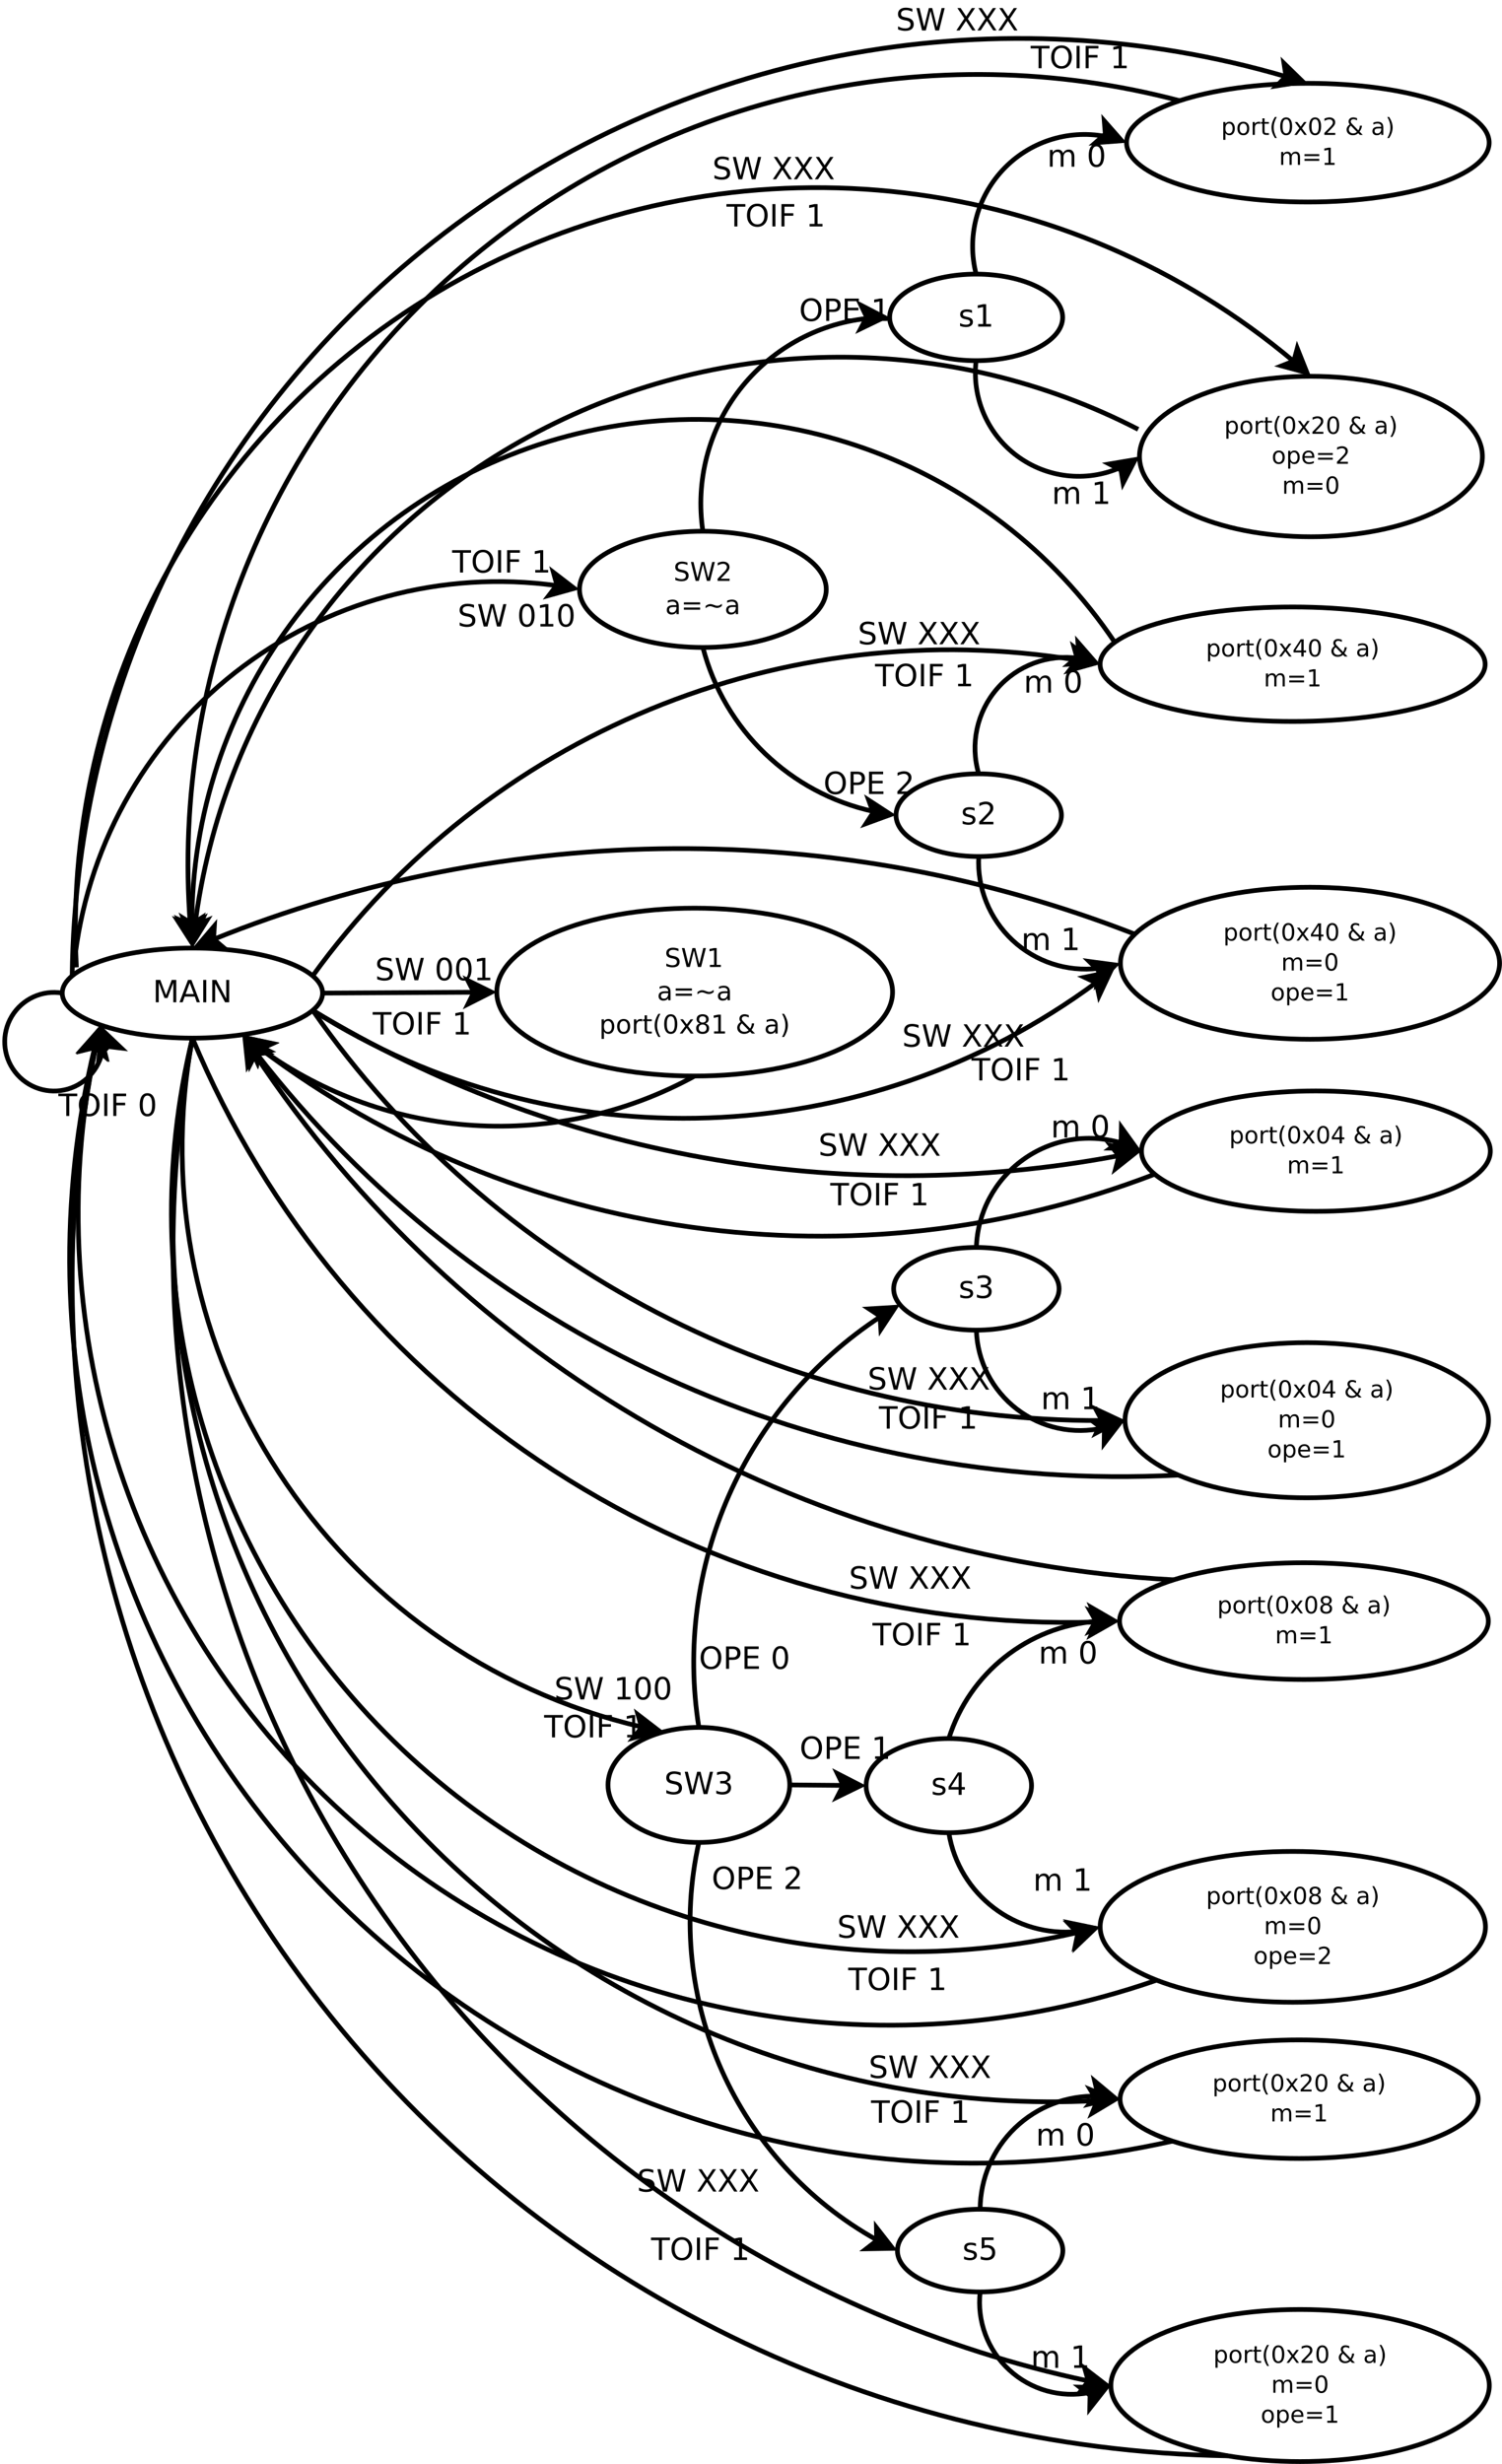 <?xml version="1.0" encoding="UTF-8"?>
<svg xmlns="http://www.w3.org/2000/svg" xmlns:xlink="http://www.w3.org/1999/xlink" width="637pt" height="1045pt" viewBox="0 0 637 1045" version="1.1">
<defs>
<g>
<symbol overflow="visible" id="glyph0-0">
<path style="stroke:none;" d="M 0.547 1.938 L 0.547 -7.75 L 6.047 -7.75 L 6.047 1.938 Z M 1.172 1.328 L 5.438 1.328 L 5.438 -7.141 L 1.172 -7.141 Z M 1.172 1.328 "/>
</symbol>
<symbol overflow="visible" id="glyph0-1">
<path style="stroke:none;" d="M 5.891 -7.75 L 5.891 -6.703 C 5.473 -6.898 5.082 -7.047 4.719 -7.141 C 4.352 -7.234 4 -7.281 3.656 -7.281 C 3.07 -7.281 2.617 -7.164 2.297 -6.938 C 1.973 -6.707 1.812 -6.383 1.812 -5.969 C 1.812 -5.613 1.914 -5.344 2.125 -5.156 C 2.344 -4.977 2.75 -4.832 3.344 -4.719 L 4 -4.594 C 4.812 -4.438 5.41 -4.16 5.797 -3.766 C 6.18 -3.379 6.375 -2.863 6.375 -2.219 C 6.375 -1.438 6.113 -0.844 5.594 -0.438 C 5.07 -0.039 4.305 0.156 3.297 0.156 C 2.922 0.156 2.516 0.109 2.078 0.016 C 1.648 -0.066 1.207 -0.191 0.75 -0.359 L 0.75 -1.469 C 1.195 -1.219 1.629 -1.031 2.047 -0.906 C 2.473 -0.781 2.891 -0.719 3.297 -0.719 C 3.922 -0.719 4.398 -0.836 4.734 -1.078 C 5.066 -1.328 5.234 -1.676 5.234 -2.125 C 5.234 -2.52 5.113 -2.828 4.875 -3.047 C 4.633 -3.273 4.238 -3.445 3.688 -3.562 L 3.031 -3.688 C 2.219 -3.844 1.629 -4.094 1.266 -4.438 C 0.898 -4.781 0.719 -5.258 0.719 -5.875 C 0.719 -6.582 0.969 -7.141 1.469 -7.547 C 1.969 -7.961 2.66 -8.172 3.547 -8.172 C 3.922 -8.172 4.301 -8.133 4.688 -8.062 C 5.082 -7.988 5.484 -7.883 5.891 -7.75 Z M 5.891 -7.75 "/>
</symbol>
<symbol overflow="visible" id="glyph0-2">
<path style="stroke:none;" d="M 0.359 -8.016 L 1.469 -8.016 L 3.141 -1.234 L 4.828 -8.016 L 6.047 -8.016 L 7.734 -1.234 L 9.422 -8.016 L 10.516 -8.016 L 8.5 0 L 7.141 0 L 5.453 -6.969 L 3.734 0 L 2.375 0 Z M 0.359 -8.016 "/>
</symbol>
<symbol overflow="visible" id="glyph0-3">
<path style="stroke:none;" d="M 1.359 -0.906 L 3.141 -0.906 L 3.141 -7.031 L 1.203 -6.641 L 1.203 -7.625 L 3.125 -8.016 L 4.219 -8.016 L 4.219 -0.906 L 5.984 -0.906 L 5.984 0 L 1.359 0 Z M 1.359 -0.906 "/>
</symbol>
<symbol overflow="visible" id="glyph0-4">
<path style="stroke:none;" d="M 3.766 -3.031 C 2.973 -3.031 2.422 -2.938 2.109 -2.75 C 1.805 -2.562 1.656 -2.25 1.656 -1.812 C 1.656 -1.469 1.77 -1.191 2 -0.984 C 2.227 -0.773 2.539 -0.672 2.938 -0.672 C 3.488 -0.672 3.926 -0.863 4.25 -1.25 C 4.582 -1.645 4.75 -2.16 4.75 -2.797 L 4.75 -3.031 Z M 5.734 -3.438 L 5.734 0 L 4.75 0 L 4.75 -0.906 C 4.531 -0.539 4.25 -0.27 3.906 -0.094 C 3.57 0.07 3.16 0.156 2.672 0.156 C 2.055 0.156 1.566 -0.016 1.203 -0.359 C 0.836 -0.703 0.656 -1.164 0.656 -1.75 C 0.656 -2.426 0.879 -2.938 1.328 -3.281 C 1.785 -3.625 2.469 -3.797 3.375 -3.797 L 4.75 -3.797 L 4.75 -3.891 C 4.75 -4.348 4.598 -4.703 4.297 -4.953 C 4.004 -5.203 3.586 -5.328 3.047 -5.328 C 2.703 -5.328 2.363 -5.285 2.031 -5.203 C 1.707 -5.117 1.395 -4.992 1.094 -4.828 L 1.094 -5.734 C 1.457 -5.879 1.812 -5.984 2.156 -6.047 C 2.5 -6.117 2.828 -6.156 3.141 -6.156 C 4.016 -6.156 4.664 -5.93 5.094 -5.484 C 5.52 -5.035 5.734 -4.352 5.734 -3.438 Z M 5.734 -3.438 "/>
</symbol>
<symbol overflow="visible" id="glyph0-5">
<path style="stroke:none;" d="M 1.172 -5 L 8.047 -5 L 8.047 -4.094 L 1.172 -4.094 Z M 1.172 -2.797 L 8.047 -2.797 L 8.047 -1.891 L 1.172 -1.891 Z M 1.172 -2.797 "/>
</symbol>
<symbol overflow="visible" id="glyph0-6">
<path style="stroke:none;" d="M 8.047 -4.391 L 8.047 -3.438 C 7.672 -3.156 7.32 -2.953 7 -2.828 C 6.688 -2.703 6.352 -2.641 6 -2.641 C 5.613 -2.641 5.156 -2.742 4.625 -2.953 C 4.594 -2.973 4.566 -2.984 4.547 -2.984 C 4.516 -3.004 4.473 -3.02 4.422 -3.031 C 3.867 -3.258 3.426 -3.375 3.094 -3.375 C 2.77 -3.375 2.453 -3.301 2.141 -3.156 C 1.836 -3.02 1.516 -2.805 1.172 -2.516 L 1.172 -3.469 C 1.547 -3.75 1.891 -3.953 2.203 -4.078 C 2.523 -4.203 2.863 -4.266 3.219 -4.266 C 3.602 -4.266 4.062 -4.156 4.594 -3.938 C 4.625 -3.926 4.648 -3.914 4.672 -3.906 C 4.703 -3.895 4.742 -3.879 4.797 -3.859 C 5.348 -3.641 5.789 -3.531 6.125 -3.531 C 6.438 -3.531 6.742 -3.598 7.047 -3.734 C 7.348 -3.867 7.68 -4.086 8.047 -4.391 Z M 8.047 -4.391 "/>
</symbol>
<symbol overflow="visible" id="glyph0-7">
<path style="stroke:none;" d="M 2 -0.906 L 2 2.281 L 1 2.281 L 1 -6.016 L 2 -6.016 L 2 -5.109 C 2.195 -5.461 2.453 -5.723 2.766 -5.891 C 3.086 -6.066 3.473 -6.156 3.922 -6.156 C 4.648 -6.156 5.238 -5.863 5.688 -5.281 C 6.145 -4.707 6.375 -3.945 6.375 -3 C 6.375 -2.051 6.145 -1.285 5.688 -0.703 C 5.238 -0.129 4.648 0.156 3.922 0.156 C 3.473 0.156 3.086 0.07 2.766 -0.094 C 2.453 -0.27 2.195 -0.539 2 -0.906 Z M 5.359 -3 C 5.359 -3.727 5.207 -4.297 4.906 -4.703 C 4.602 -5.117 4.191 -5.328 3.672 -5.328 C 3.148 -5.328 2.738 -5.117 2.438 -4.703 C 2.145 -4.297 2 -3.727 2 -3 C 2 -2.27 2.145 -1.695 2.438 -1.281 C 2.738 -0.875 3.148 -0.672 3.672 -0.672 C 4.191 -0.672 4.602 -0.875 4.906 -1.281 C 5.207 -1.695 5.359 -2.27 5.359 -3 Z M 5.359 -3 "/>
</symbol>
<symbol overflow="visible" id="glyph0-8">
<path style="stroke:none;" d="M 3.375 -5.328 C 2.844 -5.328 2.422 -5.117 2.109 -4.703 C 1.805 -4.285 1.656 -3.719 1.656 -3 C 1.656 -2.281 1.805 -1.711 2.109 -1.297 C 2.41 -0.891 2.832 -0.688 3.375 -0.688 C 3.895 -0.688 4.305 -0.891 4.609 -1.297 C 4.922 -1.711 5.078 -2.281 5.078 -3 C 5.078 -3.719 4.922 -4.285 4.609 -4.703 C 4.305 -5.117 3.895 -5.328 3.375 -5.328 Z M 3.375 -6.156 C 4.227 -6.156 4.898 -5.875 5.391 -5.312 C 5.879 -4.758 6.125 -3.988 6.125 -3 C 6.125 -2.02 5.879 -1.25 5.391 -0.688 C 4.898 -0.125 4.227 0.156 3.375 0.156 C 2.508 0.156 1.832 -0.125 1.344 -0.688 C 0.852 -1.25 0.609 -2.02 0.609 -3 C 0.609 -3.988 0.852 -4.758 1.344 -5.312 C 1.832 -5.875 2.508 -6.156 3.375 -6.156 Z M 3.375 -6.156 "/>
</symbol>
<symbol overflow="visible" id="glyph0-9">
<path style="stroke:none;" d="M 4.516 -5.094 C 4.41 -5.156 4.289 -5.203 4.156 -5.234 C 4.031 -5.266 3.891 -5.281 3.734 -5.281 C 3.172 -5.281 2.738 -5.098 2.438 -4.734 C 2.145 -4.367 2 -3.848 2 -3.172 L 2 0 L 1 0 L 1 -6.016 L 2 -6.016 L 2 -5.078 C 2.195 -5.441 2.461 -5.711 2.797 -5.891 C 3.129 -6.066 3.535 -6.156 4.016 -6.156 C 4.086 -6.156 4.16 -6.148 4.234 -6.141 C 4.316 -6.141 4.41 -6.129 4.516 -6.109 Z M 4.516 -5.094 "/>
</symbol>
<symbol overflow="visible" id="glyph0-10">
<path style="stroke:none;" d="M 2.016 -7.719 L 2.016 -6.016 L 4.047 -6.016 L 4.047 -5.25 L 2.016 -5.25 L 2.016 -1.984 C 2.016 -1.492 2.082 -1.176 2.219 -1.031 C 2.352 -0.895 2.625 -0.828 3.031 -0.828 L 4.047 -0.828 L 4.047 0 L 3.031 0 C 2.27 0 1.742 -0.141 1.453 -0.422 C 1.16 -0.711 1.016 -1.234 1.016 -1.984 L 1.016 -5.25 L 0.297 -5.25 L 0.297 -6.016 L 1.016 -6.016 L 1.016 -7.719 Z M 2.016 -7.719 "/>
</symbol>
<symbol overflow="visible" id="glyph0-11">
<path style="stroke:none;" d="M 3.406 -8.344 C 2.926 -7.52 2.57 -6.703 2.344 -5.891 C 2.113 -5.086 2 -4.273 2 -3.453 C 2 -2.629 2.113 -1.812 2.344 -1 C 2.582 -0.188 2.938 0.629 3.406 1.453 L 2.547 1.453 C 2.016 0.609 1.613 -0.219 1.344 -1.031 C 1.082 -1.844 0.953 -2.648 0.953 -3.453 C 0.953 -4.254 1.082 -5.055 1.344 -5.859 C 1.602 -6.672 2.004 -7.5 2.547 -8.344 Z M 3.406 -8.344 "/>
</symbol>
<symbol overflow="visible" id="glyph0-12">
<path style="stroke:none;" d="M 3.5 -7.312 C 2.938 -7.312 2.516 -7.035 2.234 -6.484 C 1.953 -5.93 1.812 -5.102 1.812 -4 C 1.812 -2.906 1.953 -2.082 2.234 -1.531 C 2.516 -0.977 2.938 -0.703 3.5 -0.703 C 4.062 -0.703 4.484 -0.977 4.766 -1.531 C 5.047 -2.082 5.188 -2.906 5.188 -4 C 5.188 -5.102 5.047 -5.93 4.766 -6.484 C 4.484 -7.035 4.062 -7.312 3.5 -7.312 Z M 3.5 -8.172 C 4.395 -8.172 5.078 -7.812 5.547 -7.094 C 6.023 -6.383 6.266 -5.352 6.266 -4 C 6.266 -2.656 6.023 -1.625 5.547 -0.906 C 5.078 -0.195 4.395 0.156 3.5 0.156 C 2.602 0.156 1.914 -0.195 1.438 -0.906 C 0.957 -1.625 0.719 -2.656 0.719 -4 C 0.719 -5.352 0.957 -6.383 1.438 -7.094 C 1.914 -7.812 2.602 -8.172 3.5 -8.172 Z M 3.5 -8.172 "/>
</symbol>
<symbol overflow="visible" id="glyph0-13">
<path style="stroke:none;" d="M 6.031 -6.016 L 3.859 -3.094 L 6.156 0 L 4.984 0 L 3.234 -2.359 L 1.484 0 L 0.312 0 L 2.656 -3.141 L 0.516 -6.016 L 1.688 -6.016 L 3.281 -3.875 L 4.875 -6.016 Z M 6.031 -6.016 "/>
</symbol>
<symbol overflow="visible" id="glyph0-14">
<path style="stroke:none;" d="M 3.5 -3.812 C 2.977 -3.812 2.57 -3.672 2.281 -3.391 C 1.988 -3.117 1.844 -2.738 1.844 -2.25 C 1.844 -1.77 1.988 -1.391 2.281 -1.109 C 2.57 -0.836 2.977 -0.703 3.5 -0.703 C 4.008 -0.703 4.41 -0.836 4.703 -1.109 C 5.004 -1.391 5.156 -1.77 5.156 -2.25 C 5.156 -2.738 5.008 -3.117 4.719 -3.391 C 4.426 -3.672 4.02 -3.812 3.5 -3.812 Z M 2.406 -4.266 C 1.945 -4.379 1.586 -4.594 1.328 -4.906 C 1.066 -5.227 0.938 -5.617 0.938 -6.078 C 0.938 -6.723 1.16 -7.234 1.609 -7.609 C 2.066 -7.984 2.695 -8.172 3.5 -8.172 C 4.289 -8.172 4.914 -7.984 5.375 -7.609 C 5.832 -7.234 6.062 -6.723 6.062 -6.078 C 6.062 -5.617 5.93 -5.227 5.672 -4.906 C 5.41 -4.594 5.051 -4.379 4.594 -4.266 C 5.113 -4.148 5.52 -3.914 5.812 -3.562 C 6.102 -3.207 6.25 -2.77 6.25 -2.25 C 6.25 -1.477 6.008 -0.883 5.531 -0.469 C 5.062 -0.051 4.383 0.156 3.5 0.156 C 2.613 0.156 1.93 -0.051 1.453 -0.469 C 0.984 -0.883 0.75 -1.477 0.75 -2.25 C 0.75 -2.77 0.895 -3.207 1.188 -3.562 C 1.477 -3.914 1.883 -4.148 2.406 -4.266 Z M 2.016 -5.984 C 2.016 -5.566 2.145 -5.238 2.406 -5 C 2.664 -4.77 3.031 -4.656 3.5 -4.656 C 3.957 -4.656 4.316 -4.77 4.578 -5 C 4.848 -5.238 4.984 -5.566 4.984 -5.984 C 4.984 -6.398 4.848 -6.723 4.578 -6.953 C 4.316 -7.191 3.957 -7.312 3.5 -7.312 C 3.031 -7.312 2.664 -7.191 2.406 -6.953 C 2.145 -6.723 2.016 -6.398 2.016 -5.984 Z M 2.016 -5.984 "/>
</symbol>
<symbol overflow="visible" id="glyph0-15">
<path style="stroke:none;" d=""/>
</symbol>
<symbol overflow="visible" id="glyph0-16">
<path style="stroke:none;" d="M 2.672 -4.312 C 2.348 -4.02 2.109 -3.727 1.953 -3.438 C 1.805 -3.156 1.734 -2.859 1.734 -2.547 C 1.734 -2.016 1.922 -1.578 2.297 -1.234 C 2.68 -0.891 3.16 -0.719 3.734 -0.719 C 4.066 -0.719 4.379 -0.77 4.672 -0.875 C 4.973 -0.988 5.254 -1.16 5.516 -1.391 Z M 3.438 -4.922 L 6.156 -2.125 C 6.375 -2.438 6.539 -2.773 6.656 -3.141 C 6.77 -3.504 6.836 -3.891 6.859 -4.297 L 7.859 -4.297 C 7.816 -3.828 7.703 -3.359 7.516 -2.891 C 7.328 -2.43 7.066 -1.977 6.734 -1.531 L 8.234 0 L 6.891 0 L 6.125 -0.797 C 5.75 -0.473 5.352 -0.234 4.938 -0.078 C 4.531 0.078 4.094 0.156 3.625 0.156 C 2.77 0.156 2.066 -0.086 1.516 -0.578 C 0.961 -1.078 0.688 -1.707 0.688 -2.469 C 0.688 -2.926 0.805 -3.359 1.047 -3.766 C 1.285 -4.172 1.645 -4.551 2.125 -4.906 C 1.957 -5.133 1.828 -5.359 1.734 -5.578 C 1.648 -5.797 1.609 -6.016 1.609 -6.234 C 1.609 -6.816 1.805 -7.285 2.203 -7.641 C 2.598 -7.992 3.125 -8.172 3.781 -8.172 C 4.082 -8.172 4.379 -8.133 4.672 -8.062 C 4.973 -8 5.273 -7.906 5.578 -7.781 L 5.578 -6.797 C 5.266 -6.961 4.969 -7.086 4.688 -7.172 C 4.406 -7.266 4.141 -7.312 3.891 -7.312 C 3.516 -7.312 3.207 -7.211 2.969 -7.016 C 2.738 -6.816 2.625 -6.562 2.625 -6.25 C 2.625 -6.062 2.676 -5.875 2.781 -5.688 C 2.883 -5.508 3.102 -5.254 3.438 -4.922 Z M 3.438 -4.922 "/>
</symbol>
<symbol overflow="visible" id="glyph0-17">
<path style="stroke:none;" d="M 0.875 -8.344 L 1.734 -8.344 C 2.273 -7.5 2.676 -6.672 2.938 -5.859 C 3.207 -5.055 3.344 -4.254 3.344 -3.453 C 3.344 -2.648 3.207 -1.844 2.938 -1.031 C 2.676 -0.219 2.273 0.609 1.734 1.453 L 0.875 1.453 C 1.352 0.629 1.707 -0.188 1.938 -1 C 2.176 -1.812 2.297 -2.629 2.297 -3.453 C 2.297 -4.273 2.176 -5.086 1.938 -5.891 C 1.707 -6.703 1.352 -7.52 0.875 -8.344 Z M 0.875 -8.344 "/>
</symbol>
<symbol overflow="visible" id="glyph0-18">
<path style="stroke:none;" d="M 2.109 -0.906 L 5.891 -0.906 L 5.891 0 L 0.812 0 L 0.812 -0.906 C 1.219 -1.332 1.773 -1.906 2.484 -2.625 C 3.203 -3.344 3.648 -3.805 3.828 -4.016 C 4.172 -4.41 4.41 -4.742 4.547 -5.016 C 4.691 -5.285 4.766 -5.551 4.766 -5.812 C 4.766 -6.238 4.613 -6.582 4.312 -6.844 C 4.02 -7.113 3.629 -7.25 3.141 -7.25 C 2.805 -7.25 2.445 -7.188 2.062 -7.062 C 1.688 -6.945 1.285 -6.77 0.859 -6.531 L 0.859 -7.625 C 1.297 -7.801 1.703 -7.938 2.078 -8.031 C 2.461 -8.125 2.812 -8.172 3.125 -8.172 C 3.957 -8.172 4.617 -7.961 5.109 -7.547 C 5.609 -7.129 5.859 -6.57 5.859 -5.875 C 5.859 -5.539 5.797 -5.227 5.672 -4.938 C 5.547 -4.645 5.32 -4.297 5 -3.891 C 4.906 -3.785 4.617 -3.484 4.141 -2.984 C 3.66 -2.492 2.984 -1.801 2.109 -0.906 Z M 2.109 -0.906 "/>
</symbol>
<symbol overflow="visible" id="glyph1-0">
<path style="stroke:none;" d="M 0.641 2.297 L 0.641 -9.172 L 7.141 -9.172 L 7.141 2.297 Z M 1.375 1.578 L 6.422 1.578 L 6.422 -8.438 L 1.375 -8.438 Z M 1.375 1.578 "/>
</symbol>
<symbol overflow="visible" id="glyph1-1">
<path style="stroke:none;" d="M 6.953 -9.172 L 6.953 -7.922 C 6.473 -8.148 6.016 -8.32 5.578 -8.438 C 5.148 -8.551 4.734 -8.609 4.328 -8.609 C 3.629 -8.609 3.086 -8.473 2.703 -8.203 C 2.328 -7.93 2.141 -7.547 2.141 -7.047 C 2.141 -6.629 2.266 -6.312 2.516 -6.094 C 2.773 -5.883 3.254 -5.711 3.953 -5.578 L 4.734 -5.422 C 5.68 -5.234 6.383 -4.91 6.844 -4.453 C 7.301 -3.992 7.531 -3.379 7.531 -2.609 C 7.531 -1.691 7.223 -0.992 6.609 -0.516 C 5.992 -0.047 5.086 0.188 3.891 0.188 C 3.441 0.188 2.961 0.133 2.453 0.031 C 1.953 -0.07 1.43 -0.223 0.891 -0.422 L 0.891 -1.734 C 1.41 -1.441 1.922 -1.223 2.422 -1.078 C 2.922 -0.93 3.41 -0.859 3.891 -0.859 C 4.629 -0.859 5.195 -1 5.594 -1.281 C 5.988 -1.57 6.188 -1.984 6.188 -2.516 C 6.188 -2.984 6.039 -3.348 5.75 -3.609 C 5.469 -3.867 5.004 -4.066 4.359 -4.203 L 3.578 -4.359 C 2.617 -4.547 1.926 -4.844 1.5 -5.25 C 1.07 -5.656 0.859 -6.219 0.859 -6.938 C 0.859 -7.781 1.148 -8.441 1.734 -8.922 C 2.328 -9.41 3.145 -9.656 4.188 -9.656 C 4.625 -9.656 5.07 -9.613 5.531 -9.531 C 6 -9.445 6.473 -9.328 6.953 -9.172 Z M 6.953 -9.172 "/>
</symbol>
<symbol overflow="visible" id="glyph1-2">
<path style="stroke:none;" d="M 0.438 -9.484 L 1.734 -9.484 L 3.719 -1.469 L 5.703 -9.484 L 7.141 -9.484 L 9.141 -1.469 L 11.125 -9.484 L 12.422 -9.484 L 10.047 0 L 8.438 0 L 6.438 -8.234 L 4.422 0 L 2.812 0 Z M 0.438 -9.484 "/>
</symbol>
<symbol overflow="visible" id="glyph1-3">
<path style="stroke:none;" d="M 5.281 -5.109 C 5.895 -4.973 6.375 -4.695 6.719 -4.281 C 7.062 -3.875 7.234 -3.363 7.234 -2.75 C 7.234 -1.82 6.91 -1.098 6.266 -0.578 C 5.617 -0.066 4.703 0.188 3.516 0.188 C 3.117 0.188 2.707 0.145 2.281 0.062 C 1.863 -0.008 1.43 -0.125 0.984 -0.281 L 0.984 -1.531 C 1.348 -1.32 1.738 -1.16 2.156 -1.047 C 2.582 -0.941 3.023 -0.891 3.484 -0.891 C 4.285 -0.891 4.895 -1.047 5.312 -1.359 C 5.738 -1.68 5.953 -2.145 5.953 -2.75 C 5.953 -3.312 5.754 -3.75 5.359 -4.062 C 4.973 -4.375 4.43 -4.531 3.734 -4.531 L 2.625 -4.531 L 2.625 -5.594 L 3.781 -5.594 C 4.414 -5.594 4.898 -5.719 5.234 -5.969 C 5.566 -6.219 5.734 -6.582 5.734 -7.062 C 5.734 -7.539 5.562 -7.91 5.219 -8.172 C 4.875 -8.43 4.379 -8.562 3.734 -8.562 C 3.379 -8.562 3 -8.523 2.594 -8.453 C 2.195 -8.379 1.758 -8.258 1.281 -8.094 L 1.281 -9.25 C 1.758 -9.383 2.211 -9.484 2.641 -9.547 C 3.066 -9.617 3.469 -9.656 3.844 -9.656 C 4.82 -9.656 5.594 -9.43 6.156 -8.984 C 6.727 -8.547 7.016 -7.945 7.016 -7.188 C 7.016 -6.664 6.863 -6.223 6.562 -5.859 C 6.258 -5.492 5.832 -5.242 5.281 -5.109 Z M 5.281 -5.109 "/>
</symbol>
<symbol overflow="visible" id="glyph1-4">
<path style="stroke:none;" d="M 5.75 -6.906 L 5.75 -5.797 C 5.426 -5.961 5.086 -6.086 4.734 -6.172 C 4.379 -6.254 4.008 -6.297 3.625 -6.297 C 3.039 -6.297 2.602 -6.207 2.312 -6.031 C 2.031 -5.852 1.891 -5.586 1.891 -5.234 C 1.891 -4.961 1.988 -4.75 2.188 -4.594 C 2.395 -4.445 2.816 -4.301 3.453 -4.156 L 3.844 -4.062 C 4.676 -3.883 5.266 -3.633 5.609 -3.312 C 5.961 -2.988 6.141 -2.539 6.141 -1.969 C 6.141 -1.301 5.879 -0.773 5.359 -0.391 C 4.836 -0.004 4.117 0.188 3.203 0.188 C 2.816 0.188 2.414 0.148 2 0.078 C 1.594 0.004 1.16 -0.109 0.703 -0.266 L 0.703 -1.469 C 1.141 -1.238 1.566 -1.066 1.984 -0.953 C 2.398 -0.848 2.812 -0.797 3.219 -0.797 C 3.77 -0.797 4.191 -0.891 4.484 -1.078 C 4.785 -1.266 4.938 -1.531 4.938 -1.875 C 4.938 -2.188 4.828 -2.426 4.609 -2.594 C 4.398 -2.77 3.938 -2.938 3.219 -3.094 L 2.812 -3.188 C 2.082 -3.344 1.555 -3.578 1.234 -3.891 C 0.91 -4.203 0.75 -4.633 0.75 -5.188 C 0.75 -5.852 0.984 -6.367 1.453 -6.734 C 1.93 -7.098 2.609 -7.281 3.484 -7.281 C 3.91 -7.281 4.316 -7.25 4.703 -7.188 C 5.086 -7.125 5.438 -7.031 5.75 -6.906 Z M 5.75 -6.906 "/>
</symbol>
<symbol overflow="visible" id="glyph1-5">
<path style="stroke:none;" d="M 1.609 -1.078 L 3.703 -1.078 L 3.703 -8.312 L 1.422 -7.859 L 1.422 -9.016 L 3.688 -9.484 L 4.984 -9.484 L 4.984 -1.078 L 7.078 -1.078 L 7.078 0 L 1.609 0 Z M 1.609 -1.078 "/>
</symbol>
<symbol overflow="visible" id="glyph1-6">
<path style="stroke:none;" d="M 2.5 -1.078 L 6.969 -1.078 L 6.969 0 L 0.953 0 L 0.953 -1.078 C 1.441 -1.578 2.102 -2.25 2.938 -3.094 C 3.781 -3.945 4.312 -4.5 4.531 -4.75 C 4.938 -5.207 5.219 -5.598 5.375 -5.922 C 5.539 -6.242 5.625 -6.555 5.625 -6.859 C 5.625 -7.367 5.445 -7.781 5.094 -8.094 C 4.75 -8.406 4.289 -8.562 3.719 -8.562 C 3.312 -8.562 2.883 -8.492 2.438 -8.359 C 2 -8.223 1.523 -8.008 1.016 -7.719 L 1.016 -9.016 C 1.535 -9.223 2.02 -9.379 2.469 -9.484 C 2.914 -9.598 3.32 -9.656 3.688 -9.656 C 4.676 -9.656 5.461 -9.406 6.047 -8.906 C 6.629 -8.414 6.922 -7.758 6.922 -6.938 C 6.922 -6.551 6.848 -6.18 6.703 -5.828 C 6.555 -5.484 6.289 -5.078 5.906 -4.609 C 5.801 -4.484 5.461 -4.125 4.891 -3.531 C 4.328 -2.945 3.531 -2.129 2.5 -1.078 Z M 2.5 -1.078 "/>
</symbol>
<symbol overflow="visible" id="glyph1-7">
<path style="stroke:none;" d=""/>
</symbol>
<symbol overflow="visible" id="glyph1-8">
<path style="stroke:none;" d="M 4.125 -8.641 C 3.469 -8.641 2.973 -8.312 2.641 -7.656 C 2.305 -7.008 2.141 -6.035 2.141 -4.734 C 2.141 -3.43 2.305 -2.453 2.641 -1.797 C 2.973 -1.148 3.469 -0.828 4.125 -0.828 C 4.789 -0.828 5.289 -1.148 5.625 -1.797 C 5.957 -2.453 6.125 -3.43 6.125 -4.734 C 6.125 -6.035 5.957 -7.008 5.625 -7.656 C 5.289 -8.312 4.789 -8.641 4.125 -8.641 Z M 4.125 -9.656 C 5.188 -9.656 6 -9.234 6.562 -8.391 C 7.125 -7.547 7.406 -6.328 7.406 -4.734 C 7.406 -3.141 7.125 -1.922 6.562 -1.078 C 6 -0.234 5.188 0.188 4.125 0.188 C 3.07 0.188 2.266 -0.234 1.703 -1.078 C 1.141 -1.922 0.859 -3.141 0.859 -4.734 C 0.859 -6.328 1.141 -7.547 1.703 -8.391 C 2.266 -9.234 3.07 -9.656 4.125 -9.656 Z M 4.125 -9.656 "/>
</symbol>
<symbol overflow="visible" id="glyph1-9">
<path style="stroke:none;" d="M -0.031 -9.484 L 7.984 -9.484 L 7.984 -8.391 L 4.609 -8.391 L 4.609 0 L 3.328 0 L 3.328 -8.391 L -0.031 -8.391 Z M -0.031 -9.484 "/>
</symbol>
<symbol overflow="visible" id="glyph1-10">
<path style="stroke:none;" d="M 5.125 -8.609 C 4.188 -8.609 3.441 -8.258 2.891 -7.562 C 2.348 -6.875 2.078 -5.93 2.078 -4.734 C 2.078 -3.535 2.348 -2.586 2.891 -1.891 C 3.441 -1.203 4.188 -0.859 5.125 -0.859 C 6.051 -0.859 6.785 -1.203 7.328 -1.891 C 7.879 -2.586 8.156 -3.535 8.156 -4.734 C 8.156 -5.93 7.879 -6.875 7.328 -7.562 C 6.785 -8.258 6.051 -8.609 5.125 -8.609 Z M 5.125 -9.656 C 6.445 -9.656 7.504 -9.207 8.297 -8.312 C 9.098 -7.414 9.5 -6.223 9.5 -4.734 C 9.5 -3.234 9.098 -2.035 8.297 -1.141 C 7.504 -0.254 6.445 0.188 5.125 0.188 C 3.789 0.188 2.723 -0.254 1.922 -1.141 C 1.129 -2.035 0.734 -3.234 0.734 -4.734 C 0.734 -6.223 1.129 -7.414 1.922 -8.312 C 2.723 -9.207 3.789 -9.656 5.125 -9.656 Z M 5.125 -9.656 "/>
</symbol>
<symbol overflow="visible" id="glyph1-11">
<path style="stroke:none;" d="M 1.281 -9.484 L 2.562 -9.484 L 2.562 0 L 1.281 0 Z M 1.281 -9.484 "/>
</symbol>
<symbol overflow="visible" id="glyph1-12">
<path style="stroke:none;" d="M 1.281 -9.484 L 6.719 -9.484 L 6.719 -8.391 L 2.562 -8.391 L 2.562 -5.609 L 6.312 -5.609 L 6.312 -4.531 L 2.562 -4.531 L 2.562 0 L 1.281 0 Z M 1.281 -9.484 "/>
</symbol>
<symbol overflow="visible" id="glyph1-13">
<path style="stroke:none;" d="M 1.281 -9.484 L 3.188 -9.484 L 5.609 -3.031 L 8.031 -9.484 L 9.953 -9.484 L 9.953 0 L 8.703 0 L 8.703 -8.328 L 6.25 -1.828 L 4.969 -1.828 L 2.516 -8.328 L 2.516 0 L 1.281 0 Z M 1.281 -9.484 "/>
</symbol>
<symbol overflow="visible" id="glyph1-14">
<path style="stroke:none;" d="M 4.438 -8.219 L 2.703 -3.5 L 6.188 -3.5 Z M 3.719 -9.484 L 5.172 -9.484 L 8.781 0 L 7.453 0 L 6.594 -2.438 L 2.312 -2.438 L 1.453 0 L 0.109 0 Z M 3.719 -9.484 "/>
</symbol>
<symbol overflow="visible" id="glyph1-15">
<path style="stroke:none;" d="M 1.281 -9.484 L 3 -9.484 L 7.203 -1.547 L 7.203 -9.484 L 8.453 -9.484 L 8.453 0 L 6.719 0 L 2.516 -7.922 L 2.516 0 L 1.281 0 Z M 1.281 -9.484 "/>
</symbol>
<symbol overflow="visible" id="glyph1-16">
<path style="stroke:none;" d="M 2.562 -8.422 L 2.562 -4.859 L 4.172 -4.859 C 4.766 -4.859 5.223 -5.016 5.547 -5.328 C 5.879 -5.641 6.047 -6.078 6.047 -6.641 C 6.047 -7.211 5.879 -7.648 5.547 -7.953 C 5.223 -8.266 4.766 -8.422 4.172 -8.422 Z M 1.281 -9.484 L 4.172 -9.484 C 5.234 -9.484 6.035 -9.238 6.578 -8.75 C 7.117 -8.27 7.391 -7.566 7.391 -6.641 C 7.391 -5.711 7.117 -5.008 6.578 -4.531 C 6.035 -4.051 5.234 -3.812 4.172 -3.812 L 2.562 -3.812 L 2.562 0 L 1.281 0 Z M 1.281 -9.484 "/>
</symbol>
<symbol overflow="visible" id="glyph1-17">
<path style="stroke:none;" d="M 1.281 -9.484 L 7.266 -9.484 L 7.266 -8.391 L 2.562 -8.391 L 2.562 -5.594 L 7.078 -5.594 L 7.078 -4.516 L 2.562 -4.516 L 2.562 -1.078 L 7.375 -1.078 L 7.375 0 L 1.281 0 Z M 1.281 -9.484 "/>
</symbol>
<symbol overflow="visible" id="glyph1-18">
<path style="stroke:none;" d="M 6.766 -5.75 C 7.055 -6.27 7.406 -6.656 7.812 -6.906 C 8.219 -7.156 8.695 -7.281 9.25 -7.281 C 9.988 -7.281 10.555 -7.02 10.953 -6.5 C 11.359 -5.977 11.562 -5.242 11.562 -4.297 L 11.562 0 L 10.391 0 L 10.391 -4.25 C 10.391 -4.938 10.266 -5.441 10.016 -5.766 C 9.773 -6.098 9.41 -6.266 8.922 -6.266 C 8.316 -6.266 7.836 -6.062 7.484 -5.656 C 7.129 -5.258 6.953 -4.711 6.953 -4.016 L 6.953 0 L 5.781 0 L 5.781 -4.25 C 5.781 -4.938 5.66 -5.441 5.422 -5.766 C 5.18 -6.098 4.805 -6.266 4.297 -6.266 C 3.703 -6.266 3.227 -6.062 2.875 -5.656 C 2.531 -5.25 2.359 -4.703 2.359 -4.016 L 2.359 0 L 1.188 0 L 1.188 -7.109 L 2.359 -7.109 L 2.359 -6 C 2.617 -6.438 2.938 -6.758 3.312 -6.969 C 3.688 -7.176 4.129 -7.281 4.641 -7.281 C 5.16 -7.281 5.598 -7.148 5.953 -6.891 C 6.316 -6.629 6.586 -6.25 6.766 -5.75 Z M 6.766 -5.75 "/>
</symbol>
<symbol overflow="visible" id="glyph1-19">
<path style="stroke:none;" d="M 4.906 -8.359 L 1.672 -3.297 L 4.906 -3.297 Z M 4.578 -9.484 L 6.188 -9.484 L 6.188 -3.297 L 7.547 -3.297 L 7.547 -2.234 L 6.188 -2.234 L 6.188 0 L 4.906 0 L 4.906 -2.234 L 0.641 -2.234 L 0.641 -3.469 Z M 4.578 -9.484 "/>
</symbol>
<symbol overflow="visible" id="glyph1-20">
<path style="stroke:none;" d="M 1.406 -9.484 L 6.438 -9.484 L 6.438 -8.391 L 2.578 -8.391 L 2.578 -6.078 C 2.766 -6.141 2.953 -6.188 3.141 -6.219 C 3.328 -6.25 3.508 -6.266 3.688 -6.266 C 4.75 -6.266 5.586 -5.973 6.203 -5.391 C 6.828 -4.816 7.141 -4.035 7.141 -3.047 C 7.141 -2.023 6.82 -1.227 6.188 -0.656 C 5.551 -0.094 4.656 0.188 3.5 0.188 C 3.102 0.188 2.695 0.148 2.281 0.078 C 1.863 0.016 1.438 -0.082 1 -0.219 L 1 -1.516 C 1.383 -1.305 1.781 -1.148 2.188 -1.047 C 2.594 -0.941 3.02 -0.891 3.469 -0.891 C 4.207 -0.891 4.789 -1.082 5.219 -1.469 C 5.645 -1.852 5.859 -2.379 5.859 -3.047 C 5.859 -3.703 5.645 -4.223 5.219 -4.609 C 4.789 -4.992 4.207 -5.188 3.469 -5.188 C 3.125 -5.188 2.781 -5.145 2.438 -5.062 C 2.102 -4.988 1.758 -4.875 1.406 -4.719 Z M 1.406 -9.484 "/>
</symbol>
<symbol overflow="visible" id="glyph1-21">
<path style="stroke:none;" d="M 0.812 -9.484 L 2.203 -9.484 L 4.547 -5.953 L 6.922 -9.484 L 8.297 -9.484 L 5.25 -4.922 L 8.5 0 L 7.125 0 L 4.453 -4.031 L 1.766 0 L 0.391 0 L 3.766 -5.062 Z M 0.812 -9.484 "/>
</symbol>
<symbol overflow="visible" id="glyph2-0">
<path style="stroke:none;" d="M 0.5 1.766 L 0.5 -7.047 L 5.5 -7.047 L 5.5 1.766 Z M 1.062 1.219 L 4.938 1.219 L 4.938 -6.484 L 1.062 -6.484 Z M 1.062 1.219 "/>
</symbol>
<symbol overflow="visible" id="glyph2-1">
<path style="stroke:none;" d="M 1.812 -0.828 L 1.812 2.078 L 0.906 2.078 L 0.906 -5.469 L 1.812 -5.469 L 1.812 -4.641 C 2 -4.961 2.234 -5.203 2.516 -5.359 C 2.805 -5.516 3.156 -5.594 3.562 -5.594 C 4.227 -5.594 4.766 -5.328 5.172 -4.797 C 5.586 -4.273 5.797 -3.586 5.797 -2.734 C 5.797 -1.867 5.586 -1.172 5.172 -0.641 C 4.766 -0.117 4.227 0.141 3.562 0.141 C 3.156 0.141 2.805 0.062 2.516 -0.094 C 2.234 -0.25 2 -0.492 1.812 -0.828 Z M 4.875 -2.734 C 4.875 -3.391 4.734 -3.906 4.453 -4.281 C 4.18 -4.656 3.812 -4.844 3.344 -4.844 C 2.863 -4.844 2.488 -4.656 2.219 -4.281 C 1.945 -3.906 1.812 -3.391 1.812 -2.734 C 1.812 -2.066 1.945 -1.547 2.219 -1.172 C 2.488 -0.797 2.863 -0.609 3.344 -0.609 C 3.812 -0.609 4.18 -0.797 4.453 -1.172 C 4.734 -1.547 4.875 -2.066 4.875 -2.734 Z M 4.875 -2.734 "/>
</symbol>
<symbol overflow="visible" id="glyph2-2">
<path style="stroke:none;" d="M 3.062 -4.844 C 2.582 -4.844 2.203 -4.656 1.922 -4.281 C 1.641 -3.906 1.5 -3.391 1.5 -2.734 C 1.5 -2.078 1.633 -1.562 1.906 -1.188 C 2.188 -0.812 2.57 -0.625 3.062 -0.625 C 3.539 -0.625 3.922 -0.812 4.203 -1.188 C 4.484 -1.562 4.625 -2.078 4.625 -2.734 C 4.625 -3.379 4.484 -3.891 4.203 -4.266 C 3.922 -4.648 3.539 -4.844 3.062 -4.844 Z M 3.062 -5.594 C 3.844 -5.594 4.457 -5.336 4.906 -4.828 C 5.352 -4.328 5.578 -3.629 5.578 -2.734 C 5.578 -1.836 5.352 -1.133 4.906 -0.625 C 4.457 -0.113 3.844 0.141 3.062 0.141 C 2.281 0.141 1.664 -0.113 1.219 -0.625 C 0.77 -1.133 0.547 -1.836 0.547 -2.734 C 0.547 -3.629 0.77 -4.328 1.219 -4.828 C 1.664 -5.336 2.281 -5.594 3.062 -5.594 Z M 3.062 -5.594 "/>
</symbol>
<symbol overflow="visible" id="glyph2-3">
<path style="stroke:none;" d="M 4.109 -4.625 C 4.004 -4.688 3.895 -4.727 3.781 -4.75 C 3.664 -4.781 3.535 -4.797 3.391 -4.797 C 2.879 -4.797 2.488 -4.629 2.219 -4.297 C 1.945 -3.973 1.812 -3.5 1.812 -2.875 L 1.812 0 L 0.906 0 L 0.906 -5.469 L 1.812 -5.469 L 1.812 -4.625 C 2 -4.957 2.242 -5.203 2.547 -5.359 C 2.848 -5.516 3.219 -5.594 3.656 -5.594 C 3.719 -5.594 3.785 -5.586 3.859 -5.578 C 3.93 -5.578 4.016 -5.566 4.109 -5.547 Z M 4.109 -4.625 "/>
</symbol>
<symbol overflow="visible" id="glyph2-4">
<path style="stroke:none;" d="M 1.828 -7.016 L 1.828 -5.469 L 3.688 -5.469 L 3.688 -4.766 L 1.828 -4.766 L 1.828 -1.797 C 1.828 -1.359 1.891 -1.07 2.016 -0.938 C 2.141 -0.812 2.391 -0.75 2.766 -0.75 L 3.688 -0.75 L 3.688 0 L 2.766 0 C 2.066 0 1.582 -0.129 1.312 -0.391 C 1.051 -0.648 0.922 -1.117 0.922 -1.797 L 0.922 -4.766 L 0.266 -4.766 L 0.266 -5.469 L 0.922 -5.469 L 0.922 -7.016 Z M 1.828 -7.016 "/>
</symbol>
<symbol overflow="visible" id="glyph2-5">
<path style="stroke:none;" d="M 3.094 -7.594 C 2.664 -6.844 2.344 -6.098 2.125 -5.359 C 1.914 -4.629 1.812 -3.891 1.812 -3.141 C 1.812 -2.391 1.914 -1.645 2.125 -0.906 C 2.344 -0.164 2.664 0.57 3.094 1.312 L 2.312 1.312 C 1.832 0.551 1.469 -0.195 1.219 -0.938 C 0.977 -1.676 0.859 -2.41 0.859 -3.141 C 0.859 -3.867 0.977 -4.598 1.219 -5.328 C 1.457 -6.066 1.82 -6.82 2.312 -7.594 Z M 3.094 -7.594 "/>
</symbol>
<symbol overflow="visible" id="glyph2-6">
<path style="stroke:none;" d="M 3.172 -6.641 C 2.672 -6.641 2.289 -6.391 2.031 -5.891 C 1.781 -5.391 1.656 -4.641 1.656 -3.641 C 1.656 -2.641 1.781 -1.891 2.031 -1.391 C 2.289 -0.891 2.672 -0.641 3.172 -0.641 C 3.691 -0.641 4.078 -0.891 4.328 -1.391 C 4.586 -1.891 4.719 -2.641 4.719 -3.641 C 4.719 -4.641 4.586 -5.391 4.328 -5.891 C 4.078 -6.391 3.691 -6.641 3.172 -6.641 Z M 3.172 -7.422 C 3.992 -7.422 4.617 -7.098 5.047 -6.453 C 5.484 -5.805 5.703 -4.867 5.703 -3.641 C 5.703 -2.41 5.484 -1.473 5.047 -0.828 C 4.617 -0.18 3.992 0.141 3.172 0.141 C 2.359 0.141 1.734 -0.18 1.297 -0.828 C 0.867 -1.473 0.656 -2.41 0.656 -3.641 C 0.656 -4.867 0.867 -5.805 1.297 -6.453 C 1.734 -7.098 2.359 -7.422 3.172 -7.422 Z M 3.172 -7.422 "/>
</symbol>
<symbol overflow="visible" id="glyph2-7">
<path style="stroke:none;" d="M 5.484 -5.469 L 3.516 -2.812 L 5.594 0 L 4.531 0 L 2.938 -2.156 L 1.344 0 L 0.281 0 L 2.406 -2.859 L 0.469 -5.469 L 1.531 -5.469 L 2.984 -3.516 L 4.422 -5.469 Z M 5.484 -5.469 "/>
</symbol>
<symbol overflow="visible" id="glyph2-8">
<path style="stroke:none;" d="M 1.922 -0.828 L 5.359 -0.828 L 5.359 0 L 0.734 0 L 0.734 -0.828 C 1.109 -1.211 1.617 -1.734 2.266 -2.391 C 2.91 -3.047 3.316 -3.469 3.484 -3.656 C 3.797 -4.008 4.016 -4.305 4.141 -4.547 C 4.266 -4.797 4.328 -5.039 4.328 -5.281 C 4.328 -5.664 4.191 -5.977 3.922 -6.219 C 3.648 -6.469 3.297 -6.594 2.859 -6.594 C 2.547 -6.594 2.219 -6.535 1.875 -6.422 C 1.539 -6.316 1.176 -6.156 0.781 -5.938 L 0.781 -6.938 C 1.176 -7.094 1.547 -7.211 1.891 -7.297 C 2.234 -7.379 2.551 -7.422 2.844 -7.422 C 3.594 -7.422 4.191 -7.234 4.641 -6.859 C 5.098 -6.484 5.328 -5.977 5.328 -5.344 C 5.328 -5.039 5.27 -4.754 5.156 -4.484 C 5.039 -4.223 4.836 -3.91 4.547 -3.547 C 4.461 -3.453 4.203 -3.176 3.766 -2.719 C 3.328 -2.27 2.711 -1.641 1.922 -0.828 Z M 1.922 -0.828 "/>
</symbol>
<symbol overflow="visible" id="glyph2-9">
<path style="stroke:none;" d=""/>
</symbol>
<symbol overflow="visible" id="glyph2-10">
<path style="stroke:none;" d="M 2.438 -3.922 C 2.133 -3.66 1.914 -3.395 1.781 -3.125 C 1.645 -2.863 1.578 -2.594 1.578 -2.312 C 1.578 -1.832 1.75 -1.438 2.094 -1.125 C 2.438 -0.812 2.867 -0.656 3.391 -0.656 C 3.703 -0.656 3.988 -0.703 4.25 -0.797 C 4.52 -0.898 4.773 -1.055 5.016 -1.266 Z M 3.125 -4.469 L 5.594 -1.922 C 5.789 -2.211 5.941 -2.523 6.047 -2.859 C 6.16 -3.191 6.223 -3.539 6.234 -3.906 L 7.156 -3.906 C 7.113 -3.477 7.004 -3.051 6.828 -2.625 C 6.66 -2.207 6.426 -1.797 6.125 -1.391 L 7.484 0 L 6.266 0 L 5.562 -0.719 C 5.219 -0.426 4.859 -0.207 4.484 -0.062 C 4.117 0.07 3.723 0.141 3.297 0.141 C 2.516 0.141 1.875 -0.082 1.375 -0.531 C 0.875 -0.977 0.625 -1.551 0.625 -2.25 C 0.625 -2.664 0.734 -3.055 0.953 -3.422 C 1.172 -3.785 1.5 -4.129 1.938 -4.453 C 1.781 -4.66 1.66 -4.863 1.578 -5.062 C 1.492 -5.27 1.453 -5.473 1.453 -5.672 C 1.453 -6.191 1.633 -6.613 2 -6.938 C 2.363 -7.258 2.844 -7.422 3.438 -7.422 C 3.707 -7.422 3.977 -7.391 4.25 -7.328 C 4.52 -7.273 4.789 -7.191 5.062 -7.078 L 5.062 -6.188 C 4.781 -6.332 4.508 -6.445 4.25 -6.531 C 4 -6.613 3.766 -6.656 3.547 -6.656 C 3.203 -6.656 2.922 -6.562 2.703 -6.375 C 2.492 -6.195 2.391 -5.961 2.391 -5.672 C 2.391 -5.516 2.438 -5.348 2.531 -5.172 C 2.625 -5.004 2.82 -4.77 3.125 -4.469 Z M 3.125 -4.469 "/>
</symbol>
<symbol overflow="visible" id="glyph2-11">
<path style="stroke:none;" d="M 3.422 -2.75 C 2.703 -2.75 2.203 -2.664 1.922 -2.5 C 1.641 -2.332 1.5 -2.051 1.5 -1.656 C 1.5 -1.332 1.602 -1.078 1.812 -0.891 C 2.02 -0.703 2.305 -0.609 2.672 -0.609 C 3.172 -0.609 3.57 -0.785 3.875 -1.141 C 4.176 -1.492 4.328 -1.961 4.328 -2.547 L 4.328 -2.75 Z M 5.219 -3.125 L 5.219 0 L 4.328 0 L 4.328 -0.828 C 4.117 -0.492 3.859 -0.25 3.547 -0.094 C 3.242 0.062 2.875 0.141 2.438 0.141 C 1.875 0.141 1.426 -0.016 1.094 -0.328 C 0.758 -0.641 0.594 -1.062 0.594 -1.594 C 0.594 -2.207 0.801 -2.672 1.219 -2.984 C 1.633 -3.297 2.25 -3.453 3.062 -3.453 L 4.328 -3.453 L 4.328 -3.547 C 4.328 -3.953 4.188 -4.27 3.906 -4.5 C 3.633 -4.727 3.254 -4.844 2.766 -4.844 C 2.453 -4.844 2.145 -4.801 1.844 -4.719 C 1.551 -4.645 1.27 -4.535 1 -4.391 L 1 -5.219 C 1.332 -5.344 1.648 -5.438 1.953 -5.5 C 2.266 -5.562 2.566 -5.594 2.859 -5.594 C 3.648 -5.594 4.238 -5.391 4.625 -4.984 C 5.02 -4.578 5.219 -3.957 5.219 -3.125 Z M 5.219 -3.125 "/>
</symbol>
<symbol overflow="visible" id="glyph2-12">
<path style="stroke:none;" d="M 0.797 -7.594 L 1.578 -7.594 C 2.066 -6.82 2.43 -6.066 2.672 -5.328 C 2.922 -4.598 3.047 -3.867 3.047 -3.141 C 3.047 -2.41 2.922 -1.676 2.672 -0.938 C 2.43 -0.195 2.066 0.551 1.578 1.312 L 0.797 1.312 C 1.234 0.57 1.555 -0.164 1.766 -0.906 C 1.984 -1.645 2.094 -2.391 2.094 -3.141 C 2.094 -3.891 1.984 -4.629 1.766 -5.359 C 1.555 -6.098 1.234 -6.844 0.797 -7.594 Z M 0.797 -7.594 "/>
</symbol>
<symbol overflow="visible" id="glyph2-13">
<path style="stroke:none;" d="M 5.203 -4.422 C 5.422 -4.828 5.688 -5.125 6 -5.312 C 6.312 -5.5 6.68 -5.594 7.109 -5.594 C 7.68 -5.594 8.117 -5.395 8.422 -5 C 8.734 -4.602 8.891 -4.035 8.891 -3.297 L 8.891 0 L 7.984 0 L 7.984 -3.266 C 7.984 -3.797 7.891 -4.188 7.703 -4.438 C 7.523 -4.688 7.242 -4.812 6.859 -4.812 C 6.391 -4.812 6.02 -4.656 5.75 -4.344 C 5.488 -4.039 5.359 -3.625 5.359 -3.094 L 5.359 0 L 4.453 0 L 4.453 -3.266 C 4.453 -3.797 4.359 -4.188 4.172 -4.438 C 3.984 -4.688 3.695 -4.812 3.312 -4.812 C 2.852 -4.812 2.488 -4.656 2.219 -4.344 C 1.945 -4.039 1.812 -3.625 1.812 -3.094 L 1.812 0 L 0.906 0 L 0.906 -5.469 L 1.812 -5.469 L 1.812 -4.625 C 2.02 -4.957 2.266 -5.203 2.547 -5.359 C 2.836 -5.516 3.176 -5.594 3.562 -5.594 C 3.969 -5.594 4.305 -5.492 4.578 -5.297 C 4.859 -5.098 5.066 -4.805 5.203 -4.422 Z M 5.203 -4.422 "/>
</symbol>
<symbol overflow="visible" id="glyph2-14">
<path style="stroke:none;" d="M 1.062 -4.547 L 7.312 -4.547 L 7.312 -3.719 L 1.062 -3.719 Z M 1.062 -2.547 L 7.312 -2.547 L 7.312 -1.719 L 1.062 -1.719 Z M 1.062 -2.547 "/>
</symbol>
<symbol overflow="visible" id="glyph2-15">
<path style="stroke:none;" d="M 1.234 -0.828 L 2.859 -0.828 L 2.859 -6.391 L 1.094 -6.047 L 1.094 -6.938 L 2.844 -7.297 L 3.828 -7.297 L 3.828 -0.828 L 5.438 -0.828 L 5.438 0 L 1.234 0 Z M 1.234 -0.828 "/>
</symbol>
<symbol overflow="visible" id="glyph2-16">
<path style="stroke:none;" d="M 5.625 -2.953 L 5.625 -2.516 L 1.484 -2.516 C 1.523 -1.898 1.711 -1.43 2.047 -1.109 C 2.379 -0.785 2.844 -0.625 3.438 -0.625 C 3.781 -0.625 4.113 -0.664 4.438 -0.75 C 4.77 -0.832 5.094 -0.957 5.406 -1.125 L 5.406 -0.281 C 5.082 -0.145 4.75 -0.039 4.406 0.031 C 4.07 0.102 3.734 0.141 3.391 0.141 C 2.516 0.141 1.82 -0.109 1.312 -0.609 C 0.801 -1.117 0.547 -1.812 0.547 -2.688 C 0.547 -3.582 0.785 -4.289 1.266 -4.812 C 1.754 -5.332 2.41 -5.594 3.234 -5.594 C 3.973 -5.594 4.555 -5.359 4.984 -4.891 C 5.41 -4.422 5.625 -3.773 5.625 -2.953 Z M 4.719 -3.219 C 4.719 -3.707 4.582 -4.098 4.312 -4.391 C 4.039 -4.691 3.688 -4.844 3.25 -4.844 C 2.738 -4.844 2.332 -4.695 2.031 -4.406 C 1.738 -4.125 1.566 -3.727 1.516 -3.219 Z M 4.719 -3.219 "/>
</symbol>
<symbol overflow="visible" id="glyph2-17">
<path style="stroke:none;" d="M 3.781 -6.438 L 1.297 -2.547 L 3.781 -2.547 Z M 3.516 -7.297 L 4.766 -7.297 L 4.766 -2.547 L 5.797 -2.547 L 5.797 -1.719 L 4.766 -1.719 L 4.766 0 L 3.781 0 L 3.781 -1.719 L 0.484 -1.719 L 0.484 -2.672 Z M 3.516 -7.297 "/>
</symbol>
<symbol overflow="visible" id="glyph2-18">
<path style="stroke:none;" d="M 3.172 -3.469 C 2.703 -3.469 2.332 -3.336 2.062 -3.078 C 1.801 -2.828 1.672 -2.484 1.672 -2.047 C 1.672 -1.609 1.801 -1.266 2.062 -1.016 C 2.332 -0.766 2.703 -0.641 3.172 -0.641 C 3.641 -0.641 4.008 -0.766 4.281 -1.016 C 4.551 -1.266 4.688 -1.609 4.688 -2.047 C 4.688 -2.484 4.551 -2.828 4.281 -3.078 C 4.02 -3.336 3.648 -3.469 3.172 -3.469 Z M 2.188 -3.875 C 1.77 -3.977 1.441 -4.176 1.203 -4.469 C 0.961 -4.758 0.844 -5.113 0.844 -5.531 C 0.844 -6.113 1.051 -6.57 1.469 -6.906 C 1.883 -7.25 2.453 -7.422 3.172 -7.422 C 3.898 -7.422 4.473 -7.25 4.891 -6.906 C 5.305 -6.57 5.516 -6.113 5.516 -5.531 C 5.516 -5.113 5.395 -4.758 5.156 -4.469 C 4.914 -4.176 4.586 -3.977 4.172 -3.875 C 4.648 -3.77 5.02 -3.555 5.281 -3.234 C 5.539 -2.91 5.672 -2.516 5.672 -2.047 C 5.672 -1.336 5.457 -0.797 5.031 -0.422 C 4.602 -0.047 3.984 0.141 3.172 0.141 C 2.367 0.141 1.75 -0.047 1.312 -0.422 C 0.883 -0.797 0.672 -1.336 0.672 -2.047 C 0.672 -2.516 0.805 -2.91 1.078 -3.234 C 1.348 -3.555 1.719 -3.77 2.188 -3.875 Z M 1.828 -5.438 C 1.828 -5.062 1.945 -4.766 2.188 -4.547 C 2.426 -4.336 2.754 -4.234 3.172 -4.234 C 3.598 -4.234 3.93 -4.336 4.172 -4.547 C 4.41 -4.766 4.531 -5.062 4.531 -5.438 C 4.531 -5.812 4.41 -6.102 4.172 -6.312 C 3.93 -6.531 3.598 -6.641 3.172 -6.641 C 2.754 -6.641 2.426 -6.531 2.188 -6.312 C 1.945 -6.102 1.828 -5.812 1.828 -5.438 Z M 1.828 -5.438 "/>
</symbol>
</g>
</defs>
<g id="surface121581">
<rect x="0" y="0" width="637" height="1045" style="fill:rgb(100%,100%,100%);fill-opacity:1;stroke:none;"/>
<path style="fill-rule:evenodd;fill:rgb(100%,100%,100%);fill-opacity:1;stroke-width:0.1;stroke-linecap:butt;stroke-linejoin:miter;stroke:rgb(0%,0%,0%);stroke-opacity:1;stroke-miterlimit:10;" d="M 20.523 11.552 C 20.523 12.535 18.644 13.332 16.327 13.332 C 14.009 13.332 12.13 12.535 12.13 11.552 C 12.13 10.569 14.009 9.772 16.327 9.772 C 18.644 9.772 20.523 10.569 20.523 11.552 " transform="matrix(20,0,0,20,-31.925,189.692)"/>
<g style="fill:rgb(0%,0%,0%);fill-opacity:1;">
  <use xlink:href="#glyph0-1" x="281.852" y="410.076"/>
  <use xlink:href="#glyph0-2" x="288.834" y="410.076"/>
  <use xlink:href="#glyph0-3" x="299.71" y="410.076"/>
</g>
<g style="fill:rgb(0%,0%,0%);fill-opacity:1;">
  <use xlink:href="#glyph0-4" x="278.648" y="424.19"/>
  <use xlink:href="#glyph0-5" x="285.389" y="424.19"/>
  <use xlink:href="#glyph0-6" x="294.606" y="424.19"/>
  <use xlink:href="#glyph0-4" x="303.823" y="424.19"/>
</g>
<g style="fill:rgb(0%,0%,0%);fill-opacity:1;">
  <use xlink:href="#glyph0-7" x="254.137" y="438.299"/>
  <use xlink:href="#glyph0-8" x="261.119" y="438.299"/>
  <use xlink:href="#glyph0-9" x="267.849" y="438.299"/>
  <use xlink:href="#glyph0-10" x="272.372" y="438.299"/>
  <use xlink:href="#glyph0-11" x="276.684" y="438.299"/>
  <use xlink:href="#glyph0-12" x="280.976" y="438.299"/>
  <use xlink:href="#glyph0-13" x="287.974" y="438.299"/>
  <use xlink:href="#glyph0-14" x="294.484" y="438.299"/>
  <use xlink:href="#glyph0-3" x="301.483" y="438.299"/>
  <use xlink:href="#glyph0-15" x="308.481" y="438.299"/>
  <use xlink:href="#glyph0-16" x="311.978" y="438.299"/>
  <use xlink:href="#glyph0-15" x="320.555" y="438.299"/>
  <use xlink:href="#glyph0-4" x="324.052" y="438.299"/>
  <use xlink:href="#glyph0-17" x="330.793" y="438.299"/>
</g>
<path style="fill-rule:evenodd;fill:rgb(100%,100%,100%);fill-opacity:1;stroke-width:0.1;stroke-linecap:butt;stroke-linejoin:miter;stroke:rgb(0%,0%,0%);stroke-opacity:1;stroke-miterlimit:10;" d="M 19.117 3.012 C 19.117 3.693 17.945 4.244 16.501 4.244 C 15.055 4.244 13.884 3.693 13.884 3.012 C 13.884 2.332 15.055 1.78 16.501 1.78 C 17.945 1.78 19.117 2.332 19.117 3.012 " transform="matrix(20,0,0,20,-31.925,189.692)"/>
<g style="fill:rgb(0%,0%,0%);fill-opacity:1;">
  <use xlink:href="#glyph0-1" x="285.664" y="246.334"/>
  <use xlink:href="#glyph0-2" x="292.646" y="246.334"/>
  <use xlink:href="#glyph0-18" x="303.523" y="246.334"/>
</g>
<g style="fill:rgb(0%,0%,0%);fill-opacity:1;">
  <use xlink:href="#glyph0-4" x="282.129" y="260.448"/>
  <use xlink:href="#glyph0-5" x="288.87" y="260.448"/>
  <use xlink:href="#glyph0-6" x="298.086" y="260.448"/>
  <use xlink:href="#glyph0-4" x="307.303" y="260.448"/>
</g>
<path style="fill-rule:evenodd;fill:rgb(100%,100%,100%);fill-opacity:1;stroke-width:0.1;stroke-linecap:butt;stroke-linejoin:miter;stroke:rgb(0%,0%,0%);stroke-opacity:1;stroke-miterlimit:10;" d="M 18.343 28.363 C 18.343 29.036 17.48 29.583 16.416 29.583 C 15.352 29.583 14.489 29.036 14.489 28.363 C 14.489 27.689 15.352 27.143 16.416 27.143 C 17.48 27.143 18.343 27.689 18.343 28.363 " transform="matrix(20,0,0,20,-31.925,189.692)"/>
<g style="fill:rgb(0%,0%,0%);fill-opacity:1;">
  <use xlink:href="#glyph1-1" x="281.707" y="760.858"/>
  <use xlink:href="#glyph1-2" x="289.959" y="760.858"/>
  <use xlink:href="#glyph1-3" x="302.813" y="760.858"/>
</g>
<path style="fill-rule:evenodd;fill:rgb(100%,100%,100%);fill-opacity:1;stroke-width:0.1;stroke-linecap:butt;stroke-linejoin:miter;stroke:rgb(0%,0%,0%);stroke-opacity:1;stroke-miterlimit:10;" d="M 24.13 -2.755 C 24.13 -2.248 23.309 -1.837 22.295 -1.837 C 21.282 -1.837 20.461 -2.248 20.461 -2.755 C 20.461 -3.261 21.282 -3.672 22.295 -3.672 C 23.309 -3.672 24.13 -3.261 24.13 -2.755 " transform="matrix(20,0,0,20,-31.925,189.692)"/>
<g style="fill:rgb(0%,0%,0%);fill-opacity:1;">
  <use xlink:href="#glyph1-4" x="406.465" y="138.506"/>
  <use xlink:href="#glyph1-5" x="413.238" y="138.506"/>
</g>
<path style="fill-rule:evenodd;fill:rgb(100%,100%,100%);fill-opacity:1;stroke-width:0.1;stroke-linecap:butt;stroke-linejoin:miter;stroke:rgb(0%,0%,0%);stroke-opacity:1;stroke-miterlimit:10;" d="M 24.104 7.8 C 24.104 8.284 23.319 8.677 22.35 8.677 C 21.381 8.677 20.596 8.284 20.596 7.8 C 20.596 7.316 21.381 6.923 22.35 6.923 C 23.319 6.923 24.104 7.316 24.104 7.8 " transform="matrix(20,0,0,20,-31.925,189.692)"/>
<g style="fill:rgb(0%,0%,0%);fill-opacity:1;">
  <use xlink:href="#glyph1-4" x="407.555" y="349.6"/>
  <use xlink:href="#glyph1-6" x="414.328" y="349.6"/>
</g>
<path style="fill:none;stroke-width:0.1;stroke-linecap:butt;stroke-linejoin:miter;stroke:rgb(0%,0%,0%);stroke-opacity:1;stroke-miterlimit:10;" d="M 3.166 10.978 C 3.415 8.535 4.645 6.298 6.576 4.78 C 8.507 3.263 10.972 2.596 13.404 2.933 " transform="matrix(20,0,0,20,-31.925,189.692)"/>
<path style="fill-rule:evenodd;fill:rgb(0%,0%,0%);fill-opacity:1;stroke-width:0.1;stroke-linecap:butt;stroke-linejoin:miter;stroke:rgb(0%,0%,0%);stroke-opacity:1;stroke-miterlimit:10;" d="M 13.774 2.991 L 13.236 3.141 L 13.406 2.92 L 13.331 2.651 Z M 13.774 2.991 " transform="matrix(20,0,0,20,-31.925,189.692)"/>
<path style="fill:none;stroke-width:0.1;stroke-linecap:butt;stroke-linejoin:miter;stroke:rgb(0%,0%,0%);stroke-opacity:1;stroke-miterlimit:10;" d="M 5.677 12.528 C 4.435 19.161 8.632 25.597 15.203 27.134 " transform="matrix(20,0,0,20,-31.925,189.692)"/>
<path style="fill-rule:evenodd;fill:rgb(0%,0%,0%);fill-opacity:1;stroke-width:0.1;stroke-linecap:butt;stroke-linejoin:miter;stroke:rgb(0%,0%,0%);stroke-opacity:1;stroke-miterlimit:10;" d="M 15.569 27.215 L 15.03 27.365 L 15.201 27.144 L 15.125 26.874 Z M 15.569 27.215 " transform="matrix(20,0,0,20,-31.925,189.692)"/>
<g style="fill:rgb(0%,0%,0%);fill-opacity:1;">
  <use xlink:href="#glyph1-1" x="159.074" y="415.697"/>
  <use xlink:href="#glyph1-2" x="167.326" y="415.697"/>
  <use xlink:href="#glyph1-7" x="180.18" y="415.697"/>
  <use xlink:href="#glyph1-8" x="184.312" y="415.697"/>
  <use xlink:href="#glyph1-8" x="192.583" y="415.697"/>
  <use xlink:href="#glyph1-5" x="200.854" y="415.697"/>
</g>
<g style="fill:rgb(0%,0%,0%);fill-opacity:1;">
  <use xlink:href="#glyph1-1" x="194.074" y="265.697"/>
  <use xlink:href="#glyph1-2" x="202.326" y="265.697"/>
  <use xlink:href="#glyph1-7" x="215.18" y="265.697"/>
  <use xlink:href="#glyph1-8" x="219.312" y="265.697"/>
  <use xlink:href="#glyph1-5" x="227.583" y="265.697"/>
  <use xlink:href="#glyph1-8" x="235.854" y="265.697"/>
</g>
<g style="fill:rgb(0%,0%,0%);fill-opacity:1;">
  <use xlink:href="#glyph1-1" x="235.074" y="720.697"/>
  <use xlink:href="#glyph1-2" x="243.326" y="720.697"/>
  <use xlink:href="#glyph1-7" x="256.18" y="720.697"/>
  <use xlink:href="#glyph1-5" x="260.312" y="720.697"/>
  <use xlink:href="#glyph1-8" x="268.583" y="720.697"/>
  <use xlink:href="#glyph1-8" x="276.854" y="720.697"/>
</g>
<g style="fill:rgb(0%,0%,0%);fill-opacity:1;">
  <use xlink:href="#glyph1-9" x="158.074" y="438.697"/>
  <use xlink:href="#glyph1-10" x="166.015" y="438.697"/>
  <use xlink:href="#glyph1-11" x="176.248" y="438.697"/>
  <use xlink:href="#glyph1-12" x="180.082" y="438.697"/>
  <use xlink:href="#glyph1-7" x="187.559" y="438.697"/>
  <use xlink:href="#glyph1-5" x="191.691" y="438.697"/>
</g>
<path style="fill-rule:evenodd;fill:rgb(100%,100%,100%);fill-opacity:1;stroke-width:0.1;stroke-linecap:butt;stroke-linejoin:miter;stroke:rgb(0%,0%,0%);stroke-opacity:1;stroke-miterlimit:10;" d="M 8.437 11.573 C 8.437 12.101 7.202 12.528 5.677 12.528 C 4.152 12.528 2.916 12.101 2.916 11.573 C 2.916 11.046 4.152 10.618 5.677 10.618 C 7.202 10.618 8.437 11.046 8.437 11.573 " transform="matrix(20,0,0,20,-31.925,189.692)"/>
<g style="fill:rgb(0%,0%,0%);fill-opacity:1;">
  <use xlink:href="#glyph1-13" x="64.797" y="425.065"/>
  <use xlink:href="#glyph1-14" x="76.013" y="425.065"/>
  <use xlink:href="#glyph1-11" x="84.906" y="425.065"/>
  <use xlink:href="#glyph1-15" x="88.74" y="425.065"/>
</g>
<g style="fill:rgb(0%,0%,0%);fill-opacity:1;">
  <use xlink:href="#glyph1-9" x="191.773" y="242.799"/>
  <use xlink:href="#glyph1-10" x="199.714" y="242.799"/>
  <use xlink:href="#glyph1-11" x="209.947" y="242.799"/>
  <use xlink:href="#glyph1-12" x="213.781" y="242.799"/>
  <use xlink:href="#glyph1-7" x="221.258" y="242.799"/>
  <use xlink:href="#glyph1-5" x="225.391" y="242.799"/>
</g>
<g style="fill:rgb(0%,0%,0%);fill-opacity:1;">
  <use xlink:href="#glyph1-9" x="230.773" y="736.795"/>
  <use xlink:href="#glyph1-10" x="238.714" y="736.795"/>
  <use xlink:href="#glyph1-11" x="248.947" y="736.795"/>
  <use xlink:href="#glyph1-12" x="252.781" y="736.795"/>
  <use xlink:href="#glyph1-7" x="260.258" y="736.795"/>
  <use xlink:href="#glyph1-5" x="264.391" y="736.795"/>
</g>
<path style="fill:none;stroke-width:0.1;stroke-linecap:butt;stroke-linejoin:miter;stroke:rgb(0%,0%,0%);stroke-opacity:1;stroke-miterlimit:10;" d="M 16.501 1.78 C 16.341 0.717 16.621 -0.365 17.277 -1.217 C 17.934 -2.068 18.909 -2.615 19.977 -2.732 " transform="matrix(20,0,0,20,-31.925,189.692)"/>
<path style="fill-rule:evenodd;fill:rgb(0%,0%,0%);fill-opacity:1;stroke-width:0.1;stroke-linecap:butt;stroke-linejoin:miter;stroke:rgb(0%,0%,0%);stroke-opacity:1;stroke-miterlimit:10;" d="M 20.349 -2.756 L 19.845 -2.513 L 19.974 -2.761 L 19.853 -3.013 Z M 20.349 -2.756 " transform="matrix(20,0,0,20,-31.925,189.692)"/>
<path style="fill:none;stroke-width:0.1;stroke-linecap:butt;stroke-linejoin:miter;stroke:rgb(0%,0%,0%);stroke-opacity:1;stroke-miterlimit:10;" d="M 16.501 4.244 C 16.955 5.992 18.353 7.336 20.118 7.721 " transform="matrix(20,0,0,20,-31.925,189.692)"/>
<path style="fill-rule:evenodd;fill:rgb(0%,0%,0%);fill-opacity:1;stroke-width:0.1;stroke-linecap:butt;stroke-linejoin:miter;stroke:rgb(0%,0%,0%);stroke-opacity:1;stroke-miterlimit:10;" d="M 20.485 7.787 L 19.96 7.979 L 20.112 7.745 L 20.017 7.482 Z M 20.485 7.787 " transform="matrix(20,0,0,20,-31.925,189.692)"/>
<path style="fill:none;stroke-width:0.1;stroke-linecap:butt;stroke-linejoin:miter;stroke:rgb(0%,0%,0%);stroke-opacity:1;stroke-miterlimit:10;" d="M 2.916 11.573 C 2.492 11.501 2.067 11.697 1.845 12.066 C 1.624 12.435 1.651 12.902 1.914 13.243 C 2.177 13.584 2.622 13.728 3.035 13.608 C 3.448 13.487 3.745 13.125 3.783 12.697 " transform="matrix(20,0,0,20,-31.925,189.692)"/>
<path style="fill-rule:evenodd;fill:rgb(0%,0%,0%);fill-opacity:1;stroke-width:0.1;stroke-linecap:butt;stroke-linejoin:miter;stroke:rgb(0%,0%,0%);stroke-opacity:1;stroke-miterlimit:10;" d="M 3.763 12.354 L 4.168 12.739 L 3.891 12.706 L 3.698 12.909 Z M 3.763 12.354 " transform="matrix(20,0,0,20,-31.925,189.692)"/>
<g style="fill:rgb(0%,0%,0%);fill-opacity:1;">
  <use xlink:href="#glyph1-9" x="24.773" y="473.256"/>
  <use xlink:href="#glyph1-10" x="32.714" y="473.256"/>
  <use xlink:href="#glyph1-11" x="42.947" y="473.256"/>
  <use xlink:href="#glyph1-12" x="46.781" y="473.256"/>
  <use xlink:href="#glyph1-7" x="54.258" y="473.256"/>
  <use xlink:href="#glyph1-8" x="58.391" y="473.256"/>
</g>
<g style="fill:rgb(0%,0%,0%);fill-opacity:1;">
  <use xlink:href="#glyph1-10" x="338.895" y="136.108"/>
  <use xlink:href="#glyph1-16" x="349.127" y="136.108"/>
  <use xlink:href="#glyph1-17" x="356.966" y="136.108"/>
  <use xlink:href="#glyph1-7" x="365.18" y="136.108"/>
  <use xlink:href="#glyph1-5" x="369.313" y="136.108"/>
</g>
<g style="fill:rgb(0%,0%,0%);fill-opacity:1;">
  <use xlink:href="#glyph1-10" x="349.211" y="336.721"/>
  <use xlink:href="#glyph1-16" x="359.443" y="336.721"/>
  <use xlink:href="#glyph1-17" x="367.283" y="336.721"/>
  <use xlink:href="#glyph1-7" x="375.497" y="336.721"/>
  <use xlink:href="#glyph1-6" x="379.629" y="336.721"/>
</g>
<path style="fill-rule:evenodd;fill:rgb(100%,100%,100%);fill-opacity:1;stroke-width:0.1;stroke-linecap:butt;stroke-linejoin:miter;stroke:rgb(0%,0%,0%);stroke-opacity:1;stroke-miterlimit:10;" d="M 33.174 -6.459 C 33.174 -5.764 31.453 -5.201 29.329 -5.201 C 27.206 -5.201 25.485 -5.764 25.485 -6.459 C 25.485 -7.154 27.206 -7.718 29.329 -7.718 C 31.453 -7.718 33.174 -7.154 33.174 -6.459 " transform="matrix(20,0,0,20,-31.925,189.692)"/>
<g style="fill:rgb(0%,0%,0%);fill-opacity:1;">
  <use xlink:href="#glyph2-1" x="517.887" y="57.22"/>
  <use xlink:href="#glyph2-2" x="524.234" y="57.22"/>
  <use xlink:href="#glyph2-3" x="530.353" y="57.22"/>
  <use xlink:href="#glyph2-4" x="534.464" y="57.22"/>
  <use xlink:href="#glyph2-5" x="538.385" y="57.22"/>
  <use xlink:href="#glyph2-6" x="542.286" y="57.22"/>
  <use xlink:href="#glyph2-7" x="548.648" y="57.22"/>
  <use xlink:href="#glyph2-6" x="554.566" y="57.22"/>
  <use xlink:href="#glyph2-8" x="560.929" y="57.22"/>
  <use xlink:href="#glyph2-9" x="567.291" y="57.22"/>
  <use xlink:href="#glyph2-10" x="570.47" y="57.22"/>
  <use xlink:href="#glyph2-9" x="578.268" y="57.22"/>
  <use xlink:href="#glyph2-11" x="581.446" y="57.22"/>
  <use xlink:href="#glyph2-12" x="587.574" y="57.22"/>
</g>
<g style="fill:rgb(0%,0%,0%);fill-opacity:1;">
  <use xlink:href="#glyph2-13" x="542.438" y="69.919"/>
  <use xlink:href="#glyph2-14" x="552.179" y="69.919"/>
  <use xlink:href="#glyph2-15" x="560.558" y="69.919"/>
</g>
<path style="fill-rule:evenodd;fill:rgb(100%,100%,100%);fill-opacity:1;stroke-width:0.1;stroke-linecap:butt;stroke-linejoin:miter;stroke:rgb(0%,0%,0%);stroke-opacity:1;stroke-miterlimit:10;" d="M 33.031 0.195 C 33.031 1.135 31.403 1.897 29.395 1.897 C 27.387 1.897 25.759 1.135 25.759 0.195 C 25.759 -0.744 27.387 -1.506 29.395 -1.506 C 31.403 -1.506 33.031 -0.744 33.031 0.195 " transform="matrix(20,0,0,20,-31.925,189.692)"/>
<g style="fill:rgb(0%,0%,0%);fill-opacity:1;">
  <use xlink:href="#glyph2-1" x="519.199" y="183.97"/>
  <use xlink:href="#glyph2-2" x="525.547" y="183.97"/>
  <use xlink:href="#glyph2-3" x="531.665" y="183.97"/>
  <use xlink:href="#glyph2-4" x="535.776" y="183.97"/>
  <use xlink:href="#glyph2-5" x="539.697" y="183.97"/>
  <use xlink:href="#glyph2-6" x="543.599" y="183.97"/>
  <use xlink:href="#glyph2-7" x="549.961" y="183.97"/>
  <use xlink:href="#glyph2-8" x="555.879" y="183.97"/>
  <use xlink:href="#glyph2-6" x="562.241" y="183.97"/>
  <use xlink:href="#glyph2-9" x="568.604" y="183.97"/>
  <use xlink:href="#glyph2-10" x="571.782" y="183.97"/>
  <use xlink:href="#glyph2-9" x="579.58" y="183.97"/>
  <use xlink:href="#glyph2-11" x="582.759" y="183.97"/>
  <use xlink:href="#glyph2-12" x="588.887" y="183.97"/>
</g>
<g style="fill:rgb(0%,0%,0%);fill-opacity:1;">
  <use xlink:href="#glyph2-2" x="539.297" y="196.669"/>
  <use xlink:href="#glyph2-1" x="545.415" y="196.669"/>
  <use xlink:href="#glyph2-16" x="551.763" y="196.669"/>
  <use xlink:href="#glyph2-14" x="557.915" y="196.669"/>
  <use xlink:href="#glyph2-8" x="566.294" y="196.669"/>
</g>
<g style="fill:rgb(0%,0%,0%);fill-opacity:1;">
  <use xlink:href="#glyph2-13" x="543.75" y="209.368"/>
  <use xlink:href="#glyph2-14" x="553.491" y="209.368"/>
  <use xlink:href="#glyph2-6" x="561.87" y="209.368"/>
</g>
<path style="fill:none;stroke-width:0.1;stroke-linecap:butt;stroke-linejoin:miter;stroke:rgb(0%,0%,0%);stroke-opacity:1;stroke-miterlimit:10;" d="M 22.295 -3.672 C 22.094 -4.456 22.307 -5.289 22.86 -5.881 C 23.412 -6.473 24.229 -6.741 25.025 -6.594 " transform="matrix(20,0,0,20,-31.925,189.692)"/>
<path style="fill-rule:evenodd;fill:rgb(0%,0%,0%);fill-opacity:1;stroke-width:0.1;stroke-linecap:butt;stroke-linejoin:miter;stroke:rgb(0%,0%,0%);stroke-opacity:1;stroke-miterlimit:10;" d="M 25.382 -6.501 L 24.824 -6.458 L 25.034 -6.643 L 25.012 -6.921 Z M 25.382 -6.501 " transform="matrix(20,0,0,20,-31.925,189.692)"/>
<path style="fill:none;stroke-width:0.1;stroke-linecap:butt;stroke-linejoin:miter;stroke:rgb(0%,0%,0%);stroke-opacity:1;stroke-miterlimit:10;" d="M 22.295 -1.837 C 22.201 -1.058 22.532 -0.287 23.162 0.182 C 23.792 0.651 24.625 0.747 25.345 0.433 " transform="matrix(20,0,0,20,-31.925,189.692)"/>
<path style="fill-rule:evenodd;fill:rgb(0%,0%,0%);fill-opacity:1;stroke-width:0.1;stroke-linecap:butt;stroke-linejoin:miter;stroke:rgb(0%,0%,0%);stroke-opacity:1;stroke-miterlimit:10;" d="M 25.669 0.261 L 25.412 0.758 L 25.366 0.482 L 25.118 0.354 Z M 25.669 0.261 " transform="matrix(20,0,0,20,-31.925,189.692)"/>
<g style="fill:rgb(0%,0%,0%);fill-opacity:1;">
  <use xlink:href="#glyph1-18" x="444.074" y="70.697"/>
  <use xlink:href="#glyph1-7" x="456.738" y="70.697"/>
  <use xlink:href="#glyph1-8" x="460.87" y="70.697"/>
</g>
<g style="fill:rgb(0%,0%,0%);fill-opacity:1;">
  <use xlink:href="#glyph1-18" x="446.074" y="213.697"/>
  <use xlink:href="#glyph1-7" x="458.738" y="213.697"/>
  <use xlink:href="#glyph1-5" x="462.87" y="213.697"/>
</g>
<path style="fill-rule:evenodd;fill:rgb(100%,100%,100%);fill-opacity:1;stroke-width:0.1;stroke-linecap:butt;stroke-linejoin:miter;stroke:rgb(0%,0%,0%);stroke-opacity:1;stroke-miterlimit:10;" d="M 33.089 4.6 C 33.089 5.27 31.262 5.813 29.007 5.813 C 26.752 5.813 24.924 5.27 24.924 4.6 C 24.924 3.93 26.752 3.386 29.007 3.386 C 31.262 3.386 33.089 3.93 33.089 4.6 " transform="matrix(20,0,0,20,-31.925,189.692)"/>
<g style="fill:rgb(0%,0%,0%);fill-opacity:1;">
  <use xlink:href="#glyph2-1" x="511.434" y="278.404"/>
  <use xlink:href="#glyph2-2" x="517.781" y="278.404"/>
  <use xlink:href="#glyph2-3" x="523.899" y="278.404"/>
  <use xlink:href="#glyph2-4" x="528.011" y="278.404"/>
  <use xlink:href="#glyph2-5" x="531.932" y="278.404"/>
  <use xlink:href="#glyph2-6" x="535.833" y="278.404"/>
  <use xlink:href="#glyph2-7" x="542.195" y="278.404"/>
  <use xlink:href="#glyph2-17" x="548.113" y="278.404"/>
  <use xlink:href="#glyph2-6" x="554.476" y="278.404"/>
  <use xlink:href="#glyph2-9" x="560.838" y="278.404"/>
  <use xlink:href="#glyph2-10" x="564.017" y="278.404"/>
  <use xlink:href="#glyph2-9" x="571.814" y="278.404"/>
  <use xlink:href="#glyph2-11" x="574.993" y="278.404"/>
  <use xlink:href="#glyph2-12" x="581.121" y="278.404"/>
</g>
<g style="fill:rgb(0%,0%,0%);fill-opacity:1;">
  <use xlink:href="#glyph2-13" x="535.984" y="291.103"/>
  <use xlink:href="#glyph2-14" x="545.726" y="291.103"/>
  <use xlink:href="#glyph2-15" x="554.104" y="291.103"/>
</g>
<path style="fill-rule:evenodd;fill:rgb(100%,100%,100%);fill-opacity:1;stroke-width:0.1;stroke-linecap:butt;stroke-linejoin:miter;stroke:rgb(0%,0%,0%);stroke-opacity:1;stroke-miterlimit:10;" d="M 33.395 10.941 C 33.395 11.831 31.595 12.552 29.375 12.552 C 27.155 12.552 25.355 11.831 25.355 10.941 C 25.355 10.051 27.155 9.329 29.375 9.329 C 31.595 9.329 33.395 10.051 33.395 10.941 " transform="matrix(20,0,0,20,-31.925,189.692)"/>
<g style="fill:rgb(0%,0%,0%);fill-opacity:1;">
  <use xlink:href="#glyph2-1" x="518.797" y="398.872"/>
  <use xlink:href="#glyph2-2" x="525.145" y="398.872"/>
  <use xlink:href="#glyph2-3" x="531.263" y="398.872"/>
  <use xlink:href="#glyph2-4" x="535.374" y="398.872"/>
  <use xlink:href="#glyph2-5" x="539.295" y="398.872"/>
  <use xlink:href="#glyph2-6" x="543.196" y="398.872"/>
  <use xlink:href="#glyph2-7" x="549.559" y="398.872"/>
  <use xlink:href="#glyph2-17" x="555.477" y="398.872"/>
  <use xlink:href="#glyph2-6" x="561.839" y="398.872"/>
  <use xlink:href="#glyph2-9" x="568.201" y="398.872"/>
  <use xlink:href="#glyph2-10" x="571.38" y="398.872"/>
  <use xlink:href="#glyph2-9" x="579.178" y="398.872"/>
  <use xlink:href="#glyph2-11" x="582.356" y="398.872"/>
  <use xlink:href="#glyph2-12" x="588.484" y="398.872"/>
</g>
<g style="fill:rgb(0%,0%,0%);fill-opacity:1;">
  <use xlink:href="#glyph2-13" x="543.348" y="411.572"/>
  <use xlink:href="#glyph2-14" x="553.089" y="411.572"/>
  <use xlink:href="#glyph2-6" x="561.468" y="411.572"/>
</g>
<g style="fill:rgb(0%,0%,0%);fill-opacity:1;">
  <use xlink:href="#glyph2-2" x="538.895" y="424.275"/>
  <use xlink:href="#glyph2-1" x="545.013" y="424.275"/>
  <use xlink:href="#glyph2-16" x="551.36" y="424.275"/>
  <use xlink:href="#glyph2-14" x="557.513" y="424.275"/>
  <use xlink:href="#glyph2-15" x="565.892" y="424.275"/>
</g>
<path style="fill:none;stroke-width:0.1;stroke-linecap:butt;stroke-linejoin:miter;stroke:rgb(0%,0%,0%);stroke-opacity:1;stroke-miterlimit:10;" d="M 22.35 6.923 C 22.164 6.295 22.31 5.616 22.738 5.12 C 23.167 4.625 23.817 4.382 24.466 4.474 " transform="matrix(20,0,0,20,-31.925,189.692)"/>
<path style="fill-rule:evenodd;fill:rgb(0%,0%,0%);fill-opacity:1;stroke-width:0.1;stroke-linecap:butt;stroke-linejoin:miter;stroke:rgb(0%,0%,0%);stroke-opacity:1;stroke-miterlimit:10;" d="M 24.821 4.557 L 24.263 4.598 L 24.474 4.414 L 24.454 4.136 Z M 24.821 4.557 " transform="matrix(20,0,0,20,-31.925,189.692)"/>
<path style="fill:none;stroke-width:0.1;stroke-linecap:butt;stroke-linejoin:miter;stroke:rgb(0%,0%,0%);stroke-opacity:1;stroke-miterlimit:10;" d="M 22.35 8.677 C 22.315 9.346 22.578 9.996 23.067 10.453 C 23.557 10.911 24.223 11.128 24.888 11.048 " transform="matrix(20,0,0,20,-31.925,189.692)"/>
<path style="fill-rule:evenodd;fill:rgb(0%,0%,0%);fill-opacity:1;stroke-width:0.1;stroke-linecap:butt;stroke-linejoin:miter;stroke:rgb(0%,0%,0%);stroke-opacity:1;stroke-miterlimit:10;" d="M 25.249 10.977 L 24.858 11.376 L 24.895 11.099 L 24.695 10.903 Z M 25.249 10.977 " transform="matrix(20,0,0,20,-31.925,189.692)"/>
<g style="fill:rgb(0%,0%,0%);fill-opacity:1;">
  <use xlink:href="#glyph1-18" x="434.145" y="293.721"/>
  <use xlink:href="#glyph1-7" x="446.808" y="293.721"/>
  <use xlink:href="#glyph1-8" x="450.94" y="293.721"/>
</g>
<g style="fill:rgb(0%,0%,0%);fill-opacity:1;">
  <use xlink:href="#glyph1-18" x="433.098" y="402.924"/>
  <use xlink:href="#glyph1-7" x="445.761" y="402.924"/>
  <use xlink:href="#glyph1-5" x="449.893" y="402.924"/>
</g>
<path style="fill-rule:evenodd;fill:rgb(100%,100%,100%);fill-opacity:1;stroke-width:0.1;stroke-linecap:butt;stroke-linejoin:miter;stroke:rgb(0%,0%,0%);stroke-opacity:1;stroke-miterlimit:10;" d="M 24.054 17.843 C 24.054 18.328 23.269 18.72 22.3 18.72 C 21.331 18.72 20.546 18.328 20.546 17.843 C 20.546 17.359 21.331 16.966 22.3 16.966 C 23.269 16.966 24.054 17.359 24.054 17.843 " transform="matrix(20,0,0,20,-31.925,189.692)"/>
<g style="fill:rgb(0%,0%,0%);fill-opacity:1;">
  <use xlink:href="#glyph1-4" x="406.555" y="550.459"/>
  <use xlink:href="#glyph1-3" x="413.328" y="550.459"/>
</g>
<path style="fill-rule:evenodd;fill:rgb(100%,100%,100%);fill-opacity:1;stroke-width:0.1;stroke-linecap:butt;stroke-linejoin:miter;stroke:rgb(0%,0%,0%);stroke-opacity:1;stroke-miterlimit:10;" d="M 23.47 28.378 C 23.47 28.93 22.685 29.377 21.716 29.377 C 20.747 29.377 19.962 28.93 19.962 28.378 C 19.962 27.826 20.747 27.379 21.716 27.379 C 22.685 27.379 23.47 27.826 23.47 28.378 " transform="matrix(20,0,0,20,-31.925,189.692)"/>
<g style="fill:rgb(0%,0%,0%);fill-opacity:1;">
  <use xlink:href="#glyph1-4" x="394.879" y="761.158"/>
  <use xlink:href="#glyph1-19" x="401.652" y="761.158"/>
</g>
<path style="fill-rule:evenodd;fill:rgb(100%,100%,100%);fill-opacity:1;stroke-width:0.1;stroke-linecap:butt;stroke-linejoin:miter;stroke:rgb(0%,0%,0%);stroke-opacity:1;stroke-miterlimit:10;" d="M 24.134 38.237 C 24.134 38.722 23.348 39.114 22.38 39.114 C 21.411 39.114 20.626 38.722 20.626 38.237 C 20.626 37.753 21.411 37.36 22.38 37.36 C 23.348 37.36 24.134 37.753 24.134 38.237 " transform="matrix(20,0,0,20,-31.925,189.692)"/>
<g style="fill:rgb(0%,0%,0%);fill-opacity:1;">
  <use xlink:href="#glyph1-4" x="408.152" y="958.346"/>
  <use xlink:href="#glyph1-20" x="414.925" y="958.346"/>
</g>
<path style="fill:none;stroke-width:0.1;stroke-linecap:butt;stroke-linejoin:miter;stroke:rgb(0%,0%,0%);stroke-opacity:1;stroke-miterlimit:10;" d="M 16.416 27.143 C 15.872 23.735 17.379 20.326 20.266 18.434 " transform="matrix(20,0,0,20,-31.925,189.692)"/>
<path style="fill-rule:evenodd;fill:rgb(0%,0%,0%);fill-opacity:1;stroke-width:0.1;stroke-linecap:butt;stroke-linejoin:miter;stroke:rgb(0%,0%,0%);stroke-opacity:1;stroke-miterlimit:10;" d="M 20.583 18.235 L 20.275 18.702 L 20.258 18.423 L 20.025 18.269 Z M 20.583 18.235 " transform="matrix(20,0,0,20,-31.925,189.692)"/>
<path style="fill:none;stroke-width:0.1;stroke-linecap:butt;stroke-linejoin:miter;stroke:rgb(0%,0%,0%);stroke-opacity:1;stroke-miterlimit:10;" d="M 16.416 29.583 C 15.67 32.919 17.207 36.35 20.194 38.014 " transform="matrix(20,0,0,20,-31.925,189.692)"/>
<path style="fill-rule:evenodd;fill:rgb(0%,0%,0%);fill-opacity:1;stroke-width:0.1;stroke-linecap:butt;stroke-linejoin:miter;stroke:rgb(0%,0%,0%);stroke-opacity:1;stroke-miterlimit:10;" d="M 20.525 38.189 L 19.966 38.199 L 20.186 38.028 L 20.181 37.748 Z M 20.525 38.189 " transform="matrix(20,0,0,20,-31.925,189.692)"/>
<path style="fill:none;stroke-width:0.1;stroke-linecap:butt;stroke-linejoin:miter;stroke:rgb(0%,0%,0%);stroke-opacity:1;stroke-miterlimit:10;" d="M 18.343 28.363 L 19.475 28.373 " transform="matrix(20,0,0,20,-31.925,189.692)"/>
<path style="fill-rule:evenodd;fill:rgb(0%,0%,0%);fill-opacity:1;stroke-width:0.1;stroke-linecap:butt;stroke-linejoin:miter;stroke:rgb(0%,0%,0%);stroke-opacity:1;stroke-miterlimit:10;" d="M 19.85 28.377 L 19.348 28.622 L 19.475 28.373 L 19.353 28.122 Z M 19.85 28.377 " transform="matrix(20,0,0,20,-31.925,189.692)"/>
<path style="fill-rule:evenodd;fill:rgb(100%,100%,100%);fill-opacity:1;stroke-width:0.1;stroke-linecap:butt;stroke-linejoin:miter;stroke:rgb(0%,0%,0%);stroke-opacity:1;stroke-miterlimit:10;" d="M 33.199 14.925 C 33.199 15.63 31.543 16.201 29.5 16.201 C 27.457 16.201 25.801 15.63 25.801 14.925 C 25.801 14.219 27.457 13.648 29.5 13.648 C 31.543 13.648 33.199 14.219 33.199 14.925 " transform="matrix(20,0,0,20,-31.925,189.692)"/>
<g style="fill:rgb(0%,0%,0%);fill-opacity:1;">
  <use xlink:href="#glyph2-1" x="521.297" y="484.9"/>
  <use xlink:href="#glyph2-2" x="527.645" y="484.9"/>
  <use xlink:href="#glyph2-3" x="533.763" y="484.9"/>
  <use xlink:href="#glyph2-4" x="537.874" y="484.9"/>
  <use xlink:href="#glyph2-5" x="541.795" y="484.9"/>
  <use xlink:href="#glyph2-6" x="545.696" y="484.9"/>
  <use xlink:href="#glyph2-7" x="552.059" y="484.9"/>
  <use xlink:href="#glyph2-6" x="557.977" y="484.9"/>
  <use xlink:href="#glyph2-17" x="564.339" y="484.9"/>
  <use xlink:href="#glyph2-9" x="570.701" y="484.9"/>
  <use xlink:href="#glyph2-10" x="573.88" y="484.9"/>
  <use xlink:href="#glyph2-9" x="581.678" y="484.9"/>
  <use xlink:href="#glyph2-11" x="584.856" y="484.9"/>
  <use xlink:href="#glyph2-12" x="590.984" y="484.9"/>
</g>
<g style="fill:rgb(0%,0%,0%);fill-opacity:1;">
  <use xlink:href="#glyph2-13" x="545.848" y="497.599"/>
  <use xlink:href="#glyph2-14" x="555.589" y="497.599"/>
  <use xlink:href="#glyph2-15" x="563.968" y="497.599"/>
</g>
<path style="fill-rule:evenodd;fill:rgb(100%,100%,100%);fill-opacity:1;stroke-width:0.1;stroke-linecap:butt;stroke-linejoin:miter;stroke:rgb(0%,0%,0%);stroke-opacity:1;stroke-miterlimit:10;" d="M 33.161 20.63 C 33.161 21.538 31.435 22.275 29.306 22.275 C 27.178 22.275 25.452 21.538 25.452 20.63 C 25.452 19.721 27.178 18.985 29.306 18.985 C 31.435 18.985 33.161 19.721 33.161 20.63 " transform="matrix(20,0,0,20,-31.925,189.692)"/>
<g style="fill:rgb(0%,0%,0%);fill-opacity:1;">
  <use xlink:href="#glyph2-1" x="517.426" y="592.654"/>
  <use xlink:href="#glyph2-2" x="523.773" y="592.654"/>
  <use xlink:href="#glyph2-3" x="529.892" y="592.654"/>
  <use xlink:href="#glyph2-4" x="534.003" y="592.654"/>
  <use xlink:href="#glyph2-5" x="537.924" y="592.654"/>
  <use xlink:href="#glyph2-6" x="541.825" y="592.654"/>
  <use xlink:href="#glyph2-7" x="548.188" y="592.654"/>
  <use xlink:href="#glyph2-6" x="554.105" y="592.654"/>
  <use xlink:href="#glyph2-17" x="560.468" y="592.654"/>
  <use xlink:href="#glyph2-9" x="566.83" y="592.654"/>
  <use xlink:href="#glyph2-10" x="570.009" y="592.654"/>
  <use xlink:href="#glyph2-9" x="577.807" y="592.654"/>
  <use xlink:href="#glyph2-11" x="580.985" y="592.654"/>
  <use xlink:href="#glyph2-12" x="587.113" y="592.654"/>
</g>
<g style="fill:rgb(0%,0%,0%);fill-opacity:1;">
  <use xlink:href="#glyph2-13" x="541.977" y="605.357"/>
  <use xlink:href="#glyph2-14" x="551.718" y="605.357"/>
  <use xlink:href="#glyph2-6" x="560.097" y="605.357"/>
</g>
<g style="fill:rgb(0%,0%,0%);fill-opacity:1;">
  <use xlink:href="#glyph2-2" x="537.523" y="618.056"/>
  <use xlink:href="#glyph2-1" x="543.642" y="618.056"/>
  <use xlink:href="#glyph2-16" x="549.989" y="618.056"/>
  <use xlink:href="#glyph2-14" x="556.142" y="618.056"/>
  <use xlink:href="#glyph2-15" x="564.521" y="618.056"/>
</g>
<path style="fill-rule:evenodd;fill:rgb(100%,100%,100%);fill-opacity:1;stroke-width:0.1;stroke-linecap:butt;stroke-linejoin:miter;stroke:rgb(0%,0%,0%);stroke-opacity:1;stroke-miterlimit:10;" d="M 33.157 24.89 C 33.157 25.574 31.406 26.128 29.246 26.128 C 27.087 26.128 25.336 25.574 25.336 24.89 C 25.336 24.206 27.087 23.652 29.246 23.652 C 31.406 23.652 33.157 24.206 33.157 24.89 " transform="matrix(20,0,0,20,-31.925,189.692)"/>
<g style="fill:rgb(0%,0%,0%);fill-opacity:1;">
  <use xlink:href="#glyph2-1" x="516.223" y="684.204"/>
  <use xlink:href="#glyph2-2" x="522.57" y="684.204"/>
  <use xlink:href="#glyph2-3" x="528.688" y="684.204"/>
  <use xlink:href="#glyph2-4" x="532.8" y="684.204"/>
  <use xlink:href="#glyph2-5" x="536.721" y="684.204"/>
  <use xlink:href="#glyph2-6" x="540.622" y="684.204"/>
  <use xlink:href="#glyph2-7" x="546.984" y="684.204"/>
  <use xlink:href="#glyph2-6" x="552.902" y="684.204"/>
  <use xlink:href="#glyph2-18" x="559.265" y="684.204"/>
  <use xlink:href="#glyph2-9" x="565.627" y="684.204"/>
  <use xlink:href="#glyph2-10" x="568.806" y="684.204"/>
  <use xlink:href="#glyph2-9" x="576.604" y="684.204"/>
  <use xlink:href="#glyph2-11" x="579.782" y="684.204"/>
  <use xlink:href="#glyph2-12" x="585.91" y="684.204"/>
</g>
<g style="fill:rgb(0%,0%,0%);fill-opacity:1;">
  <use xlink:href="#glyph2-13" x="540.773" y="696.904"/>
  <use xlink:href="#glyph2-14" x="550.515" y="696.904"/>
  <use xlink:href="#glyph2-15" x="558.894" y="696.904"/>
</g>
<path style="fill-rule:evenodd;fill:rgb(100%,100%,100%);fill-opacity:1;stroke-width:0.1;stroke-linecap:butt;stroke-linejoin:miter;stroke:rgb(0%,0%,0%);stroke-opacity:1;stroke-miterlimit:10;" d="M 33.096 31.372 C 33.096 32.255 31.267 32.971 29.011 32.971 C 26.754 32.971 24.925 32.255 24.925 31.372 C 24.925 30.489 26.754 29.773 29.011 29.773 C 31.267 29.773 33.096 30.489 33.096 31.372 " transform="matrix(20,0,0,20,-31.925,189.692)"/>
<g style="fill:rgb(0%,0%,0%);fill-opacity:1;">
  <use xlink:href="#glyph2-1" x="511.512" y="807.501"/>
  <use xlink:href="#glyph2-2" x="517.859" y="807.501"/>
  <use xlink:href="#glyph2-3" x="523.978" y="807.501"/>
  <use xlink:href="#glyph2-4" x="528.089" y="807.501"/>
  <use xlink:href="#glyph2-5" x="532.01" y="807.501"/>
  <use xlink:href="#glyph2-6" x="535.911" y="807.501"/>
  <use xlink:href="#glyph2-7" x="542.273" y="807.501"/>
  <use xlink:href="#glyph2-6" x="548.191" y="807.501"/>
  <use xlink:href="#glyph2-18" x="554.554" y="807.501"/>
  <use xlink:href="#glyph2-9" x="560.916" y="807.501"/>
  <use xlink:href="#glyph2-10" x="564.095" y="807.501"/>
  <use xlink:href="#glyph2-9" x="571.893" y="807.501"/>
  <use xlink:href="#glyph2-11" x="575.071" y="807.501"/>
  <use xlink:href="#glyph2-12" x="581.199" y="807.501"/>
</g>
<g style="fill:rgb(0%,0%,0%);fill-opacity:1;">
  <use xlink:href="#glyph2-13" x="536.062" y="820.2"/>
  <use xlink:href="#glyph2-14" x="545.804" y="820.2"/>
  <use xlink:href="#glyph2-6" x="554.183" y="820.2"/>
</g>
<g style="fill:rgb(0%,0%,0%);fill-opacity:1;">
  <use xlink:href="#glyph2-2" x="531.609" y="832.904"/>
  <use xlink:href="#glyph2-1" x="537.728" y="832.904"/>
  <use xlink:href="#glyph2-16" x="544.075" y="832.904"/>
  <use xlink:href="#glyph2-14" x="550.228" y="832.904"/>
  <use xlink:href="#glyph2-8" x="558.606" y="832.904"/>
</g>
<path style="fill-rule:evenodd;fill:rgb(100%,100%,100%);fill-opacity:1;stroke-width:0.1;stroke-linecap:butt;stroke-linejoin:miter;stroke:rgb(0%,0%,0%);stroke-opacity:1;stroke-miterlimit:10;" d="M 32.942 35.027 C 32.942 35.721 31.242 36.284 29.144 36.284 C 27.047 36.284 25.347 35.721 25.347 35.027 C 25.347 34.333 27.047 33.77 29.144 33.77 C 31.242 33.77 32.942 34.333 32.942 35.027 " transform="matrix(20,0,0,20,-31.925,189.692)"/>
<g style="fill:rgb(0%,0%,0%);fill-opacity:1;">
  <use xlink:href="#glyph2-1" x="514.184" y="886.947"/>
  <use xlink:href="#glyph2-2" x="520.531" y="886.947"/>
  <use xlink:href="#glyph2-3" x="526.649" y="886.947"/>
  <use xlink:href="#glyph2-4" x="530.761" y="886.947"/>
  <use xlink:href="#glyph2-5" x="534.682" y="886.947"/>
  <use xlink:href="#glyph2-6" x="538.583" y="886.947"/>
  <use xlink:href="#glyph2-7" x="544.945" y="886.947"/>
  <use xlink:href="#glyph2-8" x="550.863" y="886.947"/>
  <use xlink:href="#glyph2-6" x="557.226" y="886.947"/>
  <use xlink:href="#glyph2-9" x="563.588" y="886.947"/>
  <use xlink:href="#glyph2-10" x="566.767" y="886.947"/>
  <use xlink:href="#glyph2-9" x="574.564" y="886.947"/>
  <use xlink:href="#glyph2-11" x="577.743" y="886.947"/>
  <use xlink:href="#glyph2-12" x="583.871" y="886.947"/>
</g>
<g style="fill:rgb(0%,0%,0%);fill-opacity:1;">
  <use xlink:href="#glyph2-13" x="538.734" y="899.646"/>
  <use xlink:href="#glyph2-14" x="548.476" y="899.646"/>
  <use xlink:href="#glyph2-15" x="556.854" y="899.646"/>
</g>
<path style="fill-rule:evenodd;fill:rgb(100%,100%,100%);fill-opacity:1;stroke-width:0.1;stroke-linecap:butt;stroke-linejoin:miter;stroke:rgb(0%,0%,0%);stroke-opacity:1;stroke-miterlimit:10;" d="M 33.177 41.099 C 33.177 41.989 31.38 42.711 29.164 42.711 C 26.948 42.711 25.152 41.989 25.152 41.099 C 25.152 40.208 26.948 39.486 29.164 39.486 C 31.38 39.486 33.177 40.208 33.177 41.099 " transform="matrix(20,0,0,20,-31.925,189.692)"/>
<g style="fill:rgb(0%,0%,0%);fill-opacity:1;">
  <use xlink:href="#glyph2-1" x="514.578" y="1002.032"/>
  <use xlink:href="#glyph2-2" x="520.926" y="1002.032"/>
  <use xlink:href="#glyph2-3" x="527.044" y="1002.032"/>
  <use xlink:href="#glyph2-4" x="531.155" y="1002.032"/>
  <use xlink:href="#glyph2-5" x="535.076" y="1002.032"/>
  <use xlink:href="#glyph2-6" x="538.978" y="1002.032"/>
  <use xlink:href="#glyph2-7" x="545.34" y="1002.032"/>
  <use xlink:href="#glyph2-8" x="551.258" y="1002.032"/>
  <use xlink:href="#glyph2-6" x="557.62" y="1002.032"/>
  <use xlink:href="#glyph2-9" x="563.982" y="1002.032"/>
  <use xlink:href="#glyph2-10" x="567.161" y="1002.032"/>
  <use xlink:href="#glyph2-9" x="574.959" y="1002.032"/>
  <use xlink:href="#glyph2-11" x="578.138" y="1002.032"/>
  <use xlink:href="#glyph2-12" x="584.266" y="1002.032"/>
</g>
<g style="fill:rgb(0%,0%,0%);fill-opacity:1;">
  <use xlink:href="#glyph2-13" x="539.129" y="1014.732"/>
  <use xlink:href="#glyph2-14" x="548.87" y="1014.732"/>
  <use xlink:href="#glyph2-6" x="557.249" y="1014.732"/>
</g>
<g style="fill:rgb(0%,0%,0%);fill-opacity:1;">
  <use xlink:href="#glyph2-2" x="534.676" y="1027.431"/>
  <use xlink:href="#glyph2-1" x="540.794" y="1027.431"/>
  <use xlink:href="#glyph2-16" x="547.142" y="1027.431"/>
  <use xlink:href="#glyph2-14" x="553.294" y="1027.431"/>
  <use xlink:href="#glyph2-15" x="561.673" y="1027.431"/>
</g>
<path style="fill:none;stroke-width:0.1;stroke-linecap:butt;stroke-linejoin:miter;stroke:rgb(0%,0%,0%);stroke-opacity:1;stroke-miterlimit:10;" d="M 22.3 16.966 C 22.324 16.228 22.687 15.543 23.285 15.109 C 23.882 14.675 24.646 14.541 25.356 14.746 " transform="matrix(20,0,0,20,-31.925,189.692)"/>
<path style="fill-rule:evenodd;fill:rgb(0%,0%,0%);fill-opacity:1;stroke-width:0.1;stroke-linecap:butt;stroke-linejoin:miter;stroke:rgb(0%,0%,0%);stroke-opacity:1;stroke-miterlimit:10;" d="M 25.702 14.873 L 25.143 14.862 L 25.37 14.699 L 25.375 14.419 Z M 25.702 14.873 " transform="matrix(20,0,0,20,-31.925,189.692)"/>
<path style="fill:none;stroke-width:0.1;stroke-linecap:butt;stroke-linejoin:miter;stroke:rgb(0%,0%,0%);stroke-opacity:1;stroke-miterlimit:10;" d="M 22.3 18.72 C 22.321 19.379 22.637 19.994 23.16 20.395 C 23.684 20.796 24.36 20.941 25.001 20.79 " transform="matrix(20,0,0,20,-31.925,189.692)"/>
<path style="fill-rule:evenodd;fill:rgb(0%,0%,0%);fill-opacity:1;stroke-width:0.1;stroke-linecap:butt;stroke-linejoin:miter;stroke:rgb(0%,0%,0%);stroke-opacity:1;stroke-miterlimit:10;" d="M 25.351 20.678 L 25.01 21.121 L 25.014 20.841 L 24.792 20.671 Z M 25.351 20.678 " transform="matrix(20,0,0,20,-31.925,189.692)"/>
<path style="fill:none;stroke-width:0.1;stroke-linecap:butt;stroke-linejoin:miter;stroke:rgb(0%,0%,0%);stroke-opacity:1;stroke-miterlimit:10;" d="M 21.716 27.379 C 22.153 25.986 23.396 25.001 24.852 24.893 " transform="matrix(20,0,0,20,-31.925,189.692)"/>
<path style="fill-rule:evenodd;fill:rgb(0%,0%,0%);fill-opacity:1;stroke-width:0.1;stroke-linecap:butt;stroke-linejoin:miter;stroke:rgb(0%,0%,0%);stroke-opacity:1;stroke-miterlimit:10;" d="M 25.224 24.883 L 24.71 25.102 L 24.85 24.86 L 24.741 24.603 Z M 25.224 24.883 " transform="matrix(20,0,0,20,-31.925,189.692)"/>
<path style="fill:none;stroke-width:0.1;stroke-linecap:butt;stroke-linejoin:miter;stroke:rgb(0%,0%,0%);stroke-opacity:1;stroke-miterlimit:10;" d="M 21.716 29.377 C 21.928 30.691 23.131 31.61 24.455 31.469 " transform="matrix(20,0,0,20,-31.925,189.692)"/>
<path style="fill-rule:evenodd;fill:rgb(0%,0%,0%);fill-opacity:1;stroke-width:0.1;stroke-linecap:butt;stroke-linejoin:miter;stroke:rgb(0%,0%,0%);stroke-opacity:1;stroke-miterlimit:10;" d="M 24.818 31.405 L 24.414 31.791 L 24.46 31.515 L 24.267 31.313 Z M 24.818 31.405 " transform="matrix(20,0,0,20,-31.925,189.692)"/>
<path style="fill:none;stroke-width:0.1;stroke-linecap:butt;stroke-linejoin:miter;stroke:rgb(0%,0%,0%);stroke-opacity:1;stroke-miterlimit:10;" d="M 22.38 37.36 C 22.384 36.709 22.651 36.087 23.12 35.636 C 23.589 35.185 24.221 34.942 24.872 34.964 " transform="matrix(20,0,0,20,-31.925,189.692)"/>
<path style="fill-rule:evenodd;fill:rgb(0%,0%,0%);fill-opacity:1;stroke-width:0.1;stroke-linecap:butt;stroke-linejoin:miter;stroke:rgb(0%,0%,0%);stroke-opacity:1;stroke-miterlimit:10;" d="M 25.238 35.001 L 24.694 35.13 L 24.873 34.915 L 24.809 34.643 Z M 25.238 35.001 " transform="matrix(20,0,0,20,-31.925,189.692)"/>
<path style="fill:none;stroke-width:0.1;stroke-linecap:butt;stroke-linejoin:miter;stroke:rgb(0%,0%,0%);stroke-opacity:1;stroke-miterlimit:10;" d="M 22.38 39.114 C 22.31 39.733 22.54 40.348 22.999 40.769 C 23.457 41.191 24.089 41.368 24.7 41.247 " transform="matrix(20,0,0,20,-31.925,189.692)"/>
<path style="fill-rule:evenodd;fill:rgb(0%,0%,0%);fill-opacity:1;stroke-width:0.1;stroke-linecap:butt;stroke-linejoin:miter;stroke:rgb(0%,0%,0%);stroke-opacity:1;stroke-miterlimit:10;" d="M 25.051 41.146 L 24.705 41.585 L 24.711 41.306 L 24.492 41.133 Z M 25.051 41.146 " transform="matrix(20,0,0,20,-31.925,189.692)"/>
<g style="fill:rgb(0%,0%,0%);fill-opacity:1;">
  <use xlink:href="#glyph1-18" x="445.664" y="482.381"/>
  <use xlink:href="#glyph1-7" x="458.328" y="482.381"/>
  <use xlink:href="#glyph1-8" x="462.46" y="482.381"/>
</g>
<g style="fill:rgb(0%,0%,0%);fill-opacity:1;">
  <use xlink:href="#glyph1-18" x="441.461" y="597.604"/>
  <use xlink:href="#glyph1-7" x="454.125" y="597.604"/>
  <use xlink:href="#glyph1-5" x="458.257" y="597.604"/>
</g>
<g style="fill:rgb(0%,0%,0%);fill-opacity:1;">
  <use xlink:href="#glyph1-18" x="440.461" y="705.467"/>
  <use xlink:href="#glyph1-7" x="453.125" y="705.467"/>
  <use xlink:href="#glyph1-8" x="457.257" y="705.467"/>
</g>
<g style="fill:rgb(0%,0%,0%);fill-opacity:1;">
  <use xlink:href="#glyph1-18" x="438.145" y="801.807"/>
  <use xlink:href="#glyph1-7" x="450.808" y="801.807"/>
  <use xlink:href="#glyph1-5" x="454.94" y="801.807"/>
</g>
<g style="fill:rgb(0%,0%,0%);fill-opacity:1;">
  <use xlink:href="#glyph1-18" x="439.305" y="909.897"/>
  <use xlink:href="#glyph1-7" x="451.968" y="909.897"/>
  <use xlink:href="#glyph1-8" x="456.1" y="909.897"/>
</g>
<g style="fill:rgb(0%,0%,0%);fill-opacity:1;">
  <use xlink:href="#glyph1-18" x="437.168" y="1004.162"/>
  <use xlink:href="#glyph1-7" x="449.832" y="1004.162"/>
  <use xlink:href="#glyph1-5" x="453.964" y="1004.162"/>
</g>
<path style="fill:none;stroke-width:0.1;stroke-linecap:butt;stroke-linejoin:miter;stroke:rgb(0%,0%,0%);stroke-opacity:1;stroke-miterlimit:10;" d="M 8.437 11.573 L 11.644 11.555 " transform="matrix(20,0,0,20,-31.925,189.692)"/>
<path style="fill-rule:evenodd;fill:rgb(0%,0%,0%);fill-opacity:1;stroke-width:0.1;stroke-linecap:butt;stroke-linejoin:miter;stroke:rgb(0%,0%,0%);stroke-opacity:1;stroke-miterlimit:10;" d="M 12.019 11.553 L 11.52 11.806 L 11.644 11.555 L 11.517 11.306 Z M 12.019 11.553 " transform="matrix(20,0,0,20,-31.925,189.692)"/>
<path style="fill:none;stroke-width:0.1;stroke-linecap:butt;stroke-linejoin:miter;stroke:rgb(0%,0%,0%);stroke-opacity:1;stroke-miterlimit:10;" d="M 26.481 24.014 C 18.588 23.592 11.361 19.456 6.998 12.864 " transform="matrix(20,0,0,20,-31.925,189.692)"/>
<path style="fill-rule:evenodd;fill:rgb(0%,0%,0%);fill-opacity:1;stroke-width:0.1;stroke-linecap:butt;stroke-linejoin:miter;stroke:rgb(0%,0%,0%);stroke-opacity:1;stroke-miterlimit:10;" d="M 6.793 12.55 L 7.272 12.838 L 6.994 12.867 L 6.85 13.106 Z M 6.793 12.55 " transform="matrix(20,0,0,20,-31.925,189.692)"/>
<path style="fill:none;stroke-width:0.1;stroke-linecap:butt;stroke-linejoin:miter;stroke:rgb(0%,0%,0%);stroke-opacity:1;stroke-miterlimit:10;" d="M 26.581 21.793 C 18.99 22.197 11.683 18.853 7.027 12.843 " transform="matrix(20,0,0,20,-31.925,189.692)"/>
<path style="fill-rule:evenodd;fill:rgb(0%,0%,0%);fill-opacity:1;stroke-width:0.1;stroke-linecap:butt;stroke-linejoin:miter;stroke:rgb(0%,0%,0%);stroke-opacity:1;stroke-miterlimit:10;" d="M 6.8 12.545 L 7.299 12.798 L 7.023 12.846 L 6.897 13.096 Z M 6.8 12.545 " transform="matrix(20,0,0,20,-31.925,189.692)"/>
<path style="fill:none;stroke-width:0.1;stroke-linecap:butt;stroke-linejoin:miter;stroke:rgb(0%,0%,0%);stroke-opacity:1;stroke-miterlimit:10;" d="M 26.082 15.413 C 19.725 17.856 12.558 16.851 7.118 12.753 " transform="matrix(20,0,0,20,-31.925,189.692)"/>
<path style="fill-rule:evenodd;fill:rgb(0%,0%,0%);fill-opacity:1;stroke-width:0.1;stroke-linecap:butt;stroke-linejoin:miter;stroke:rgb(0%,0%,0%);stroke-opacity:1;stroke-miterlimit:10;" d="M 6.821 12.525 L 7.368 12.64 L 7.115 12.758 L 7.057 13.031 Z M 6.821 12.525 " transform="matrix(20,0,0,20,-31.925,189.692)"/>
<path style="fill:none;stroke-width:0.1;stroke-linecap:butt;stroke-linejoin:miter;stroke:rgb(0%,0%,0%);stroke-opacity:1;stroke-miterlimit:10;" d="M 25.661 10.324 C 19.374 7.867 12.386 7.906 6.127 10.432 " transform="matrix(20,0,0,20,-31.925,189.692)"/>
<path style="fill-rule:evenodd;fill:rgb(0%,0%,0%);fill-opacity:1;stroke-width:0.1;stroke-linecap:butt;stroke-linejoin:miter;stroke:rgb(0%,0%,0%);stroke-opacity:1;stroke-miterlimit:10;" d="M 5.78 10.575 L 6.142 10.149 L 6.125 10.428 L 6.338 10.609 Z M 5.78 10.575 " transform="matrix(20,0,0,20,-31.925,189.692)"/>
<path style="fill:none;stroke-width:0.1;stroke-linecap:butt;stroke-linejoin:miter;stroke:rgb(0%,0%,0%);stroke-opacity:1;stroke-miterlimit:10;" d="M 16.327 13.332 C 13.403 14.936 9.817 14.711 7.119 12.752 " transform="matrix(20,0,0,20,-31.925,189.692)"/>
<path style="fill-rule:evenodd;fill:rgb(0%,0%,0%);fill-opacity:1;stroke-width:0.1;stroke-linecap:butt;stroke-linejoin:miter;stroke:rgb(0%,0%,0%);stroke-opacity:1;stroke-miterlimit:10;" d="M 6.82 12.526 L 7.365 12.648 L 7.111 12.763 L 7.049 13.036 Z M 6.82 12.526 " transform="matrix(20,0,0,20,-31.925,189.692)"/>
<path style="fill:none;stroke-width:0.1;stroke-linecap:butt;stroke-linejoin:miter;stroke:rgb(0%,0%,0%);stroke-opacity:1;stroke-miterlimit:10;" d="M 26.611 -7.349 C 21.367 -8.736 15.776 -7.497 11.608 -4.024 C 7.441 -0.551 5.214 4.725 5.632 10.134 " transform="matrix(20,0,0,20,-31.925,189.692)"/>
<path style="fill-rule:evenodd;fill:rgb(0%,0%,0%);fill-opacity:1;stroke-width:0.1;stroke-linecap:butt;stroke-linejoin:miter;stroke:rgb(0%,0%,0%);stroke-opacity:1;stroke-miterlimit:10;" d="M 5.665 10.507 L 5.363 10.036 L 5.625 10.134 L 5.861 9.984 Z M 5.665 10.507 " transform="matrix(20,0,0,20,-31.925,189.692)"/>
<path style="fill:none;stroke-width:0.1;stroke-linecap:butt;stroke-linejoin:miter;stroke:rgb(0%,0%,0%);stroke-opacity:1;stroke-miterlimit:10;" d="M 25.732 -0.381 C 21.731 -2.441 16.978 -2.42 12.995 -0.326 C 9.013 1.768 6.301 5.672 5.73 10.135 " transform="matrix(20,0,0,20,-31.925,189.692)"/>
<path style="fill-rule:evenodd;fill:rgb(0%,0%,0%);fill-opacity:1;stroke-width:0.1;stroke-linecap:butt;stroke-linejoin:miter;stroke:rgb(0%,0%,0%);stroke-opacity:1;stroke-miterlimit:10;" d="M 5.687 10.507 L 5.484 9.986 L 5.722 10.134 L 5.982 10.032 Z M 5.687 10.507 " transform="matrix(20,0,0,20,-31.925,189.692)"/>
<path style="fill:none;stroke-width:0.1;stroke-linecap:butt;stroke-linejoin:miter;stroke:rgb(0%,0%,0%);stroke-opacity:1;stroke-miterlimit:10;" d="M 25.235 4.135 C 22.606 0.227 17.73 -1.501 13.227 -0.122 C 8.723 1.259 5.653 5.422 5.665 10.132 " transform="matrix(20,0,0,20,-31.925,189.692)"/>
<path style="fill-rule:evenodd;fill:rgb(0%,0%,0%);fill-opacity:1;stroke-width:0.1;stroke-linecap:butt;stroke-linejoin:miter;stroke:rgb(0%,0%,0%);stroke-opacity:1;stroke-miterlimit:10;" d="M 5.672 10.507 L 5.398 10.019 L 5.653 10.132 L 5.897 9.995 Z M 5.672 10.507 " transform="matrix(20,0,0,20,-31.925,189.692)"/>
<path style="fill:none;stroke-width:0.1;stroke-linecap:butt;stroke-linejoin:miter;stroke:rgb(0%,0%,0%);stroke-opacity:1;stroke-miterlimit:10;" d="M 3.127 11.208 C 3.195 4.918 6.203 -0.977 11.258 -4.721 C 16.312 -8.465 22.828 -9.627 28.864 -7.86 " transform="matrix(20,0,0,20,-31.925,189.692)"/>
<path style="fill-rule:evenodd;fill:rgb(0%,0%,0%);fill-opacity:1;stroke-width:0.1;stroke-linecap:butt;stroke-linejoin:miter;stroke:rgb(0%,0%,0%);stroke-opacity:1;stroke-miterlimit:10;" d="M 29.223 -7.752 L 28.671 -7.665 L 28.866 -7.866 L 28.823 -8.142 Z M 29.223 -7.752 " transform="matrix(20,0,0,20,-31.925,189.692)"/>
<g style="fill:rgb(0%,0%,0%);fill-opacity:1;">
  <use xlink:href="#glyph1-1" x="379.973" y="12.904"/>
  <use xlink:href="#glyph1-2" x="388.225" y="12.904"/>
  <use xlink:href="#glyph1-7" x="401.079" y="12.904"/>
  <use xlink:href="#glyph1-21" x="405.211" y="12.904"/>
  <use xlink:href="#glyph1-21" x="414.117" y="12.904"/>
  <use xlink:href="#glyph1-21" x="423.022" y="12.904"/>
</g>
<g style="fill:rgb(0%,0%,0%);fill-opacity:1;">
  <use xlink:href="#glyph1-9" x="437.129" y="28.936"/>
  <use xlink:href="#glyph1-10" x="445.07" y="28.936"/>
  <use xlink:href="#glyph1-11" x="455.302" y="28.936"/>
  <use xlink:href="#glyph1-12" x="459.136" y="28.936"/>
  <use xlink:href="#glyph1-7" x="466.614" y="28.936"/>
  <use xlink:href="#glyph1-5" x="470.746" y="28.936"/>
</g>
<path style="fill:none;stroke-width:0.1;stroke-linecap:butt;stroke-linejoin:miter;stroke:rgb(0%,0%,0%);stroke-opacity:1;stroke-miterlimit:10;" d="M 3.216 11.028 C 2.894 4.778 6.308 -1.068 11.91 -3.857 C 17.512 -6.647 24.235 -5.848 29.027 -1.824 " transform="matrix(20,0,0,20,-31.925,189.692)"/>
<path style="fill-rule:evenodd;fill:rgb(0%,0%,0%);fill-opacity:1;stroke-width:0.1;stroke-linecap:butt;stroke-linejoin:miter;stroke:rgb(0%,0%,0%);stroke-opacity:1;stroke-miterlimit:10;" d="M 29.312 -1.58 L 28.772 -1.727 L 29.032 -1.83 L 29.105 -2.1 Z M 29.312 -1.58 " transform="matrix(20,0,0,20,-31.925,189.692)"/>
<g style="fill:rgb(0%,0%,0%);fill-opacity:1;">
  <use xlink:href="#glyph1-9" x="308.121" y="96.033"/>
  <use xlink:href="#glyph1-10" x="316.062" y="96.033"/>
  <use xlink:href="#glyph1-11" x="326.294" y="96.033"/>
  <use xlink:href="#glyph1-12" x="330.128" y="96.033"/>
  <use xlink:href="#glyph1-7" x="337.606" y="96.033"/>
  <use xlink:href="#glyph1-5" x="341.738" y="96.033"/>
</g>
<g style="fill:rgb(0%,0%,0%);fill-opacity:1;">
  <use xlink:href="#glyph1-1" x="302.121" y="76.033"/>
  <use xlink:href="#glyph1-2" x="310.373" y="76.033"/>
  <use xlink:href="#glyph1-7" x="323.227" y="76.033"/>
  <use xlink:href="#glyph1-21" x="327.359" y="76.033"/>
  <use xlink:href="#glyph1-21" x="336.265" y="76.033"/>
  <use xlink:href="#glyph1-21" x="345.171" y="76.033"/>
</g>
<path style="fill:none;stroke-width:0.1;stroke-linecap:butt;stroke-linejoin:miter;stroke:rgb(0%,0%,0%);stroke-opacity:1;stroke-miterlimit:10;" d="M 8.227 11.208 C 11.927 6.082 18.207 3.49 24.445 4.514 " transform="matrix(20,0,0,20,-31.925,189.692)"/>
<path style="fill-rule:evenodd;fill:rgb(0%,0%,0%);fill-opacity:1;stroke-width:0.1;stroke-linecap:butt;stroke-linejoin:miter;stroke:rgb(0%,0%,0%);stroke-opacity:1;stroke-miterlimit:10;" d="M 24.815 4.578 L 24.276 4.728 L 24.446 4.507 L 24.371 4.237 Z M 24.815 4.578 " transform="matrix(20,0,0,20,-31.925,189.692)"/>
<g style="fill:rgb(0%,0%,0%);fill-opacity:1;">
  <use xlink:href="#glyph1-1" x="363.82" y="273.233"/>
  <use xlink:href="#glyph1-2" x="372.072" y="273.233"/>
  <use xlink:href="#glyph1-7" x="384.926" y="273.233"/>
  <use xlink:href="#glyph1-21" x="389.058" y="273.233"/>
  <use xlink:href="#glyph1-21" x="397.964" y="273.233"/>
  <use xlink:href="#glyph1-21" x="406.87" y="273.233"/>
</g>
<g style="fill:rgb(0%,0%,0%);fill-opacity:1;">
  <use xlink:href="#glyph1-9" x="371.121" y="291.033"/>
  <use xlink:href="#glyph1-10" x="379.062" y="291.033"/>
  <use xlink:href="#glyph1-11" x="389.294" y="291.033"/>
  <use xlink:href="#glyph1-12" x="393.128" y="291.033"/>
  <use xlink:href="#glyph1-7" x="400.606" y="291.033"/>
  <use xlink:href="#glyph1-5" x="404.738" y="291.033"/>
</g>
<path style="fill:none;stroke-width:0.1;stroke-linecap:butt;stroke-linejoin:miter;stroke:rgb(0%,0%,0%);stroke-opacity:1;stroke-miterlimit:10;" d="M 8.227 11.939 C 13.355 15.194 19.956 14.96 24.841 11.35 " transform="matrix(20,0,0,20,-31.925,189.692)"/>
<path style="fill-rule:evenodd;fill:rgb(0%,0%,0%);fill-opacity:1;stroke-width:0.1;stroke-linecap:butt;stroke-linejoin:miter;stroke:rgb(0%,0%,0%);stroke-opacity:1;stroke-miterlimit:10;" d="M 25.14 11.124 L 24.903 11.63 L 24.845 11.357 L 24.592 11.238 Z M 25.14 11.124 " transform="matrix(20,0,0,20,-31.925,189.692)"/>
<g style="fill:rgb(0%,0%,0%);fill-opacity:1;">
  <use xlink:href="#glyph1-9" x="412" y="458.182"/>
  <use xlink:href="#glyph1-10" x="419.941" y="458.182"/>
  <use xlink:href="#glyph1-11" x="430.173" y="458.182"/>
  <use xlink:href="#glyph1-12" x="434.007" y="458.182"/>
  <use xlink:href="#glyph1-7" x="441.485" y="458.182"/>
  <use xlink:href="#glyph1-5" x="445.617" y="458.182"/>
</g>
<g style="fill:rgb(0%,0%,0%);fill-opacity:1;">
  <use xlink:href="#glyph1-1" x="382.594" y="443.869"/>
  <use xlink:href="#glyph1-2" x="390.846" y="443.869"/>
  <use xlink:href="#glyph1-7" x="403.7" y="443.869"/>
  <use xlink:href="#glyph1-21" x="407.832" y="443.869"/>
  <use xlink:href="#glyph1-21" x="416.738" y="443.869"/>
  <use xlink:href="#glyph1-21" x="425.643" y="443.869"/>
</g>
<path style="fill:none;stroke-width:0.1;stroke-linecap:butt;stroke-linejoin:miter;stroke:rgb(0%,0%,0%);stroke-opacity:1;stroke-miterlimit:10;" d="M 8.227 11.939 C 13.352 15.037 19.44 16.134 25.323 15.02 " transform="matrix(20,0,0,20,-31.925,189.692)"/>
<path style="fill-rule:evenodd;fill:rgb(0%,0%,0%);fill-opacity:1;stroke-width:0.1;stroke-linecap:butt;stroke-linejoin:miter;stroke:rgb(0%,0%,0%);stroke-opacity:1;stroke-miterlimit:10;" d="M 25.691 14.947 L 25.253 15.295 L 25.324 15.025 L 25.151 14.806 Z M 25.691 14.947 " transform="matrix(20,0,0,20,-31.925,189.692)"/>
<path style="fill:none;stroke-width:0.1;stroke-linecap:butt;stroke-linejoin:miter;stroke:rgb(0%,0%,0%);stroke-opacity:1;stroke-miterlimit:10;" d="M 8.227 11.939 C 12.042 17.408 18.297 20.659 24.965 20.637 " transform="matrix(20,0,0,20,-31.925,189.692)"/>
<path style="fill-rule:evenodd;fill:rgb(0%,0%,0%);fill-opacity:1;stroke-width:0.1;stroke-linecap:butt;stroke-linejoin:miter;stroke:rgb(0%,0%,0%);stroke-opacity:1;stroke-miterlimit:10;" d="M 25.34 20.633 L 24.847 20.896 L 24.965 20.643 L 24.834 20.396 Z M 25.34 20.633 " transform="matrix(20,0,0,20,-31.925,189.692)"/>
<g style="fill:rgb(0%,0%,0%);fill-opacity:1;">
  <use xlink:href="#glyph1-9" x="352.121" y="511.154"/>
  <use xlink:href="#glyph1-10" x="360.062" y="511.154"/>
  <use xlink:href="#glyph1-11" x="370.294" y="511.154"/>
  <use xlink:href="#glyph1-12" x="374.128" y="511.154"/>
  <use xlink:href="#glyph1-7" x="381.606" y="511.154"/>
  <use xlink:href="#glyph1-5" x="385.738" y="511.154"/>
</g>
<g style="fill:rgb(0%,0%,0%);fill-opacity:1;">
  <use xlink:href="#glyph1-1" x="347.074" y="490.131"/>
  <use xlink:href="#glyph1-2" x="355.326" y="490.131"/>
  <use xlink:href="#glyph1-7" x="368.18" y="490.131"/>
  <use xlink:href="#glyph1-21" x="372.312" y="490.131"/>
  <use xlink:href="#glyph1-21" x="381.218" y="490.131"/>
  <use xlink:href="#glyph1-21" x="390.124" y="490.131"/>
</g>
<g style="fill:rgb(0%,0%,0%);fill-opacity:1;">
  <use xlink:href="#glyph1-1" x="367.957" y="589.311"/>
  <use xlink:href="#glyph1-2" x="376.209" y="589.311"/>
  <use xlink:href="#glyph1-7" x="389.063" y="589.311"/>
  <use xlink:href="#glyph1-21" x="393.195" y="589.311"/>
  <use xlink:href="#glyph1-21" x="402.101" y="589.311"/>
  <use xlink:href="#glyph1-21" x="411.007" y="589.311"/>
</g>
<g style="fill:rgb(0%,0%,0%);fill-opacity:1;">
  <use xlink:href="#glyph1-9" x="372.734" y="605.846"/>
  <use xlink:href="#glyph1-10" x="380.675" y="605.846"/>
  <use xlink:href="#glyph1-11" x="390.908" y="605.846"/>
  <use xlink:href="#glyph1-12" x="394.742" y="605.846"/>
  <use xlink:href="#glyph1-7" x="402.219" y="605.846"/>
  <use xlink:href="#glyph1-5" x="406.351" y="605.846"/>
</g>
<path style="fill:none;stroke-width:0.1;stroke-linecap:butt;stroke-linejoin:miter;stroke:rgb(0%,0%,0%);stroke-opacity:1;stroke-miterlimit:10;" d="M 5.677 12.528 C 7.245 16.289 9.917 19.486 13.34 21.697 C 16.763 23.908 20.776 25.028 24.85 24.91 " transform="matrix(20,0,0,20,-31.925,189.692)"/>
<path style="fill-rule:evenodd;fill:rgb(0%,0%,0%);fill-opacity:1;stroke-width:0.1;stroke-linecap:butt;stroke-linejoin:miter;stroke:rgb(0%,0%,0%);stroke-opacity:1;stroke-miterlimit:10;" d="M 25.224 24.896 L 24.738 25.172 L 24.85 24.916 L 24.712 24.673 Z M 25.224 24.896 " transform="matrix(20,0,0,20,-31.925,189.692)"/>
<path style="fill:none;stroke-width:0.1;stroke-linecap:butt;stroke-linejoin:miter;stroke:rgb(0%,0%,0%);stroke-opacity:1;stroke-miterlimit:10;" d="M 5.677 12.528 C 4.389 17.815 5.936 23.391 9.765 27.257 C 13.593 31.123 19.154 32.726 24.453 31.49 " transform="matrix(20,0,0,20,-31.925,189.692)"/>
<path style="fill-rule:evenodd;fill:rgb(0%,0%,0%);fill-opacity:1;stroke-width:0.1;stroke-linecap:butt;stroke-linejoin:miter;stroke:rgb(0%,0%,0%);stroke-opacity:1;stroke-miterlimit:10;" d="M 24.817 31.401 L 24.398 31.771 L 24.455 31.497 L 24.27 31.288 Z M 24.817 31.401 " transform="matrix(20,0,0,20,-31.925,189.692)"/>
<g style="fill:rgb(0%,0%,0%);fill-opacity:1;">
  <use xlink:href="#glyph1-1" x="360.031" y="673.744"/>
  <use xlink:href="#glyph1-2" x="368.283" y="673.744"/>
  <use xlink:href="#glyph1-7" x="381.137" y="673.744"/>
  <use xlink:href="#glyph1-21" x="385.269" y="673.744"/>
  <use xlink:href="#glyph1-21" x="394.175" y="673.744"/>
  <use xlink:href="#glyph1-21" x="403.081" y="673.744"/>
</g>
<g style="fill:rgb(0%,0%,0%);fill-opacity:1;">
  <use xlink:href="#glyph1-9" x="370.031" y="697.744"/>
  <use xlink:href="#glyph1-10" x="377.972" y="697.744"/>
  <use xlink:href="#glyph1-11" x="388.205" y="697.744"/>
  <use xlink:href="#glyph1-12" x="392.039" y="697.744"/>
  <use xlink:href="#glyph1-7" x="399.516" y="697.744"/>
  <use xlink:href="#glyph1-5" x="403.648" y="697.744"/>
</g>
<g style="fill:rgb(0%,0%,0%);fill-opacity:1;">
  <use xlink:href="#glyph1-9" x="359.73" y="843.943"/>
  <use xlink:href="#glyph1-10" x="367.671" y="843.943"/>
  <use xlink:href="#glyph1-11" x="377.904" y="843.943"/>
  <use xlink:href="#glyph1-12" x="381.738" y="843.943"/>
  <use xlink:href="#glyph1-7" x="389.215" y="843.943"/>
  <use xlink:href="#glyph1-5" x="393.348" y="843.943"/>
</g>
<g style="fill:rgb(0%,0%,0%);fill-opacity:1;">
  <use xlink:href="#glyph1-1" x="355.031" y="821.744"/>
  <use xlink:href="#glyph1-2" x="363.283" y="821.744"/>
  <use xlink:href="#glyph1-7" x="376.137" y="821.744"/>
  <use xlink:href="#glyph1-21" x="380.269" y="821.744"/>
  <use xlink:href="#glyph1-21" x="389.175" y="821.744"/>
  <use xlink:href="#glyph1-21" x="398.081" y="821.744"/>
</g>
<path style="fill:none;stroke-width:0.1;stroke-linecap:butt;stroke-linejoin:miter;stroke:rgb(0%,0%,0%);stroke-opacity:1;stroke-miterlimit:10;" d="M 26.122 32.503 C 20.263 34.54 13.762 33.268 9.104 29.173 C 4.445 25.079 2.35 18.794 3.619 12.723 " transform="matrix(20,0,0,20,-31.925,189.692)"/>
<path style="fill-rule:evenodd;fill:rgb(0%,0%,0%);fill-opacity:1;stroke-width:0.1;stroke-linecap:butt;stroke-linejoin:miter;stroke:rgb(0%,0%,0%);stroke-opacity:1;stroke-miterlimit:10;" d="M 3.699 12.357 L 3.826 12.902 L 3.612 12.722 L 3.34 12.786 Z M 3.699 12.357 " transform="matrix(20,0,0,20,-31.925,189.692)"/>
<path style="fill:none;stroke-width:0.1;stroke-linecap:butt;stroke-linejoin:miter;stroke:rgb(0%,0%,0%);stroke-opacity:1;stroke-miterlimit:10;" d="M 27.629 42.589 C 20.226 42.466 13.261 39.057 8.622 33.286 C 3.984 27.516 2.152 19.981 3.624 12.725 " transform="matrix(20,0,0,20,-31.925,189.692)"/>
<path style="fill-rule:evenodd;fill:rgb(0%,0%,0%);fill-opacity:1;stroke-width:0.1;stroke-linecap:butt;stroke-linejoin:miter;stroke:rgb(0%,0%,0%);stroke-opacity:1;stroke-miterlimit:10;" d="M 3.701 12.358 L 3.836 12.9 L 3.619 12.724 L 3.348 12.791 Z M 3.701 12.358 " transform="matrix(20,0,0,20,-31.925,189.692)"/>
<path style="fill:none;stroke-width:0.1;stroke-linecap:butt;stroke-linejoin:miter;stroke:rgb(0%,0%,0%);stroke-opacity:1;stroke-miterlimit:10;" d="M 26.459 35.916 C 19.996 37.369 13.24 35.384 8.59 30.665 C 3.941 25.946 2.056 19.161 3.605 12.72 " transform="matrix(20,0,0,20,-31.925,189.692)"/>
<path style="fill-rule:evenodd;fill:rgb(0%,0%,0%);fill-opacity:1;stroke-width:0.1;stroke-linecap:butt;stroke-linejoin:miter;stroke:rgb(0%,0%,0%);stroke-opacity:1;stroke-miterlimit:10;" d="M 3.696 12.356 L 3.808 12.904 L 3.599 12.719 L 3.325 12.775 Z M 3.696 12.356 " transform="matrix(20,0,0,20,-31.925,189.692)"/>
<path style="fill:none;stroke-width:0.1;stroke-linecap:butt;stroke-linejoin:miter;stroke:rgb(0%,0%,0%);stroke-opacity:1;stroke-miterlimit:10;" d="M 5.677 12.528 C 4.512 18.814 5.845 25.305 9.393 30.623 C 12.941 35.941 18.424 39.664 24.675 41.002 " transform="matrix(20,0,0,20,-31.925,189.692)"/>
<path style="fill-rule:evenodd;fill:rgb(0%,0%,0%);fill-opacity:1;stroke-width:0.1;stroke-linecap:butt;stroke-linejoin:miter;stroke:rgb(0%,0%,0%);stroke-opacity:1;stroke-miterlimit:10;" d="M 25.042 41.078 L 24.504 41.228 L 24.674 41.006 L 24.599 40.737 Z M 25.042 41.078 " transform="matrix(20,0,0,20,-31.925,189.692)"/>
<path style="fill:none;stroke-width:0.1;stroke-linecap:butt;stroke-linejoin:miter;stroke:rgb(0%,0%,0%);stroke-opacity:1;stroke-miterlimit:10;" d="M 5.677 12.528 C 4.461 18.198 5.953 24.111 9.712 28.525 C 13.471 32.94 19.07 35.355 24.861 35.058 " transform="matrix(20,0,0,20,-31.925,189.692)"/>
<path style="fill-rule:evenodd;fill:rgb(0%,0%,0%);fill-opacity:1;stroke-width:0.1;stroke-linecap:butt;stroke-linejoin:miter;stroke:rgb(0%,0%,0%);stroke-opacity:1;stroke-miterlimit:10;" d="M 25.236 35.036 L 24.756 35.323 L 24.861 35.064 L 24.718 34.825 Z M 25.236 35.036 " transform="matrix(20,0,0,20,-31.925,189.692)"/>
<g style="fill:rgb(0%,0%,0%);fill-opacity:1;">
  <use xlink:href="#glyph1-10" x="296.414" y="707.717"/>
  <use xlink:href="#glyph1-16" x="306.647" y="707.717"/>
  <use xlink:href="#glyph1-17" x="314.486" y="707.717"/>
  <use xlink:href="#glyph1-7" x="322.7" y="707.717"/>
  <use xlink:href="#glyph1-8" x="326.832" y="707.717"/>
</g>
<g style="fill:rgb(0%,0%,0%);fill-opacity:1;">
  <use xlink:href="#glyph1-10" x="339.113" y="745.916"/>
  <use xlink:href="#glyph1-16" x="349.346" y="745.916"/>
  <use xlink:href="#glyph1-17" x="357.185" y="745.916"/>
  <use xlink:href="#glyph1-7" x="365.399" y="745.916"/>
  <use xlink:href="#glyph1-5" x="369.531" y="745.916"/>
</g>
<g style="fill:rgb(0%,0%,0%);fill-opacity:1;">
  <use xlink:href="#glyph1-10" x="301.816" y="801.115"/>
  <use xlink:href="#glyph1-16" x="312.049" y="801.115"/>
  <use xlink:href="#glyph1-17" x="319.888" y="801.115"/>
  <use xlink:href="#glyph1-7" x="328.102" y="801.115"/>
  <use xlink:href="#glyph1-6" x="332.234" y="801.115"/>
</g>
<g style="fill:rgb(0%,0%,0%);fill-opacity:1;">
  <use xlink:href="#glyph1-1" x="368.414" y="881.213"/>
  <use xlink:href="#glyph1-2" x="376.666" y="881.213"/>
  <use xlink:href="#glyph1-7" x="389.52" y="881.213"/>
  <use xlink:href="#glyph1-21" x="393.652" y="881.213"/>
  <use xlink:href="#glyph1-21" x="402.558" y="881.213"/>
  <use xlink:href="#glyph1-21" x="411.464" y="881.213"/>
</g>
<g style="fill:rgb(0%,0%,0%);fill-opacity:1;">
  <use xlink:href="#glyph1-1" x="270.117" y="929.412"/>
  <use xlink:href="#glyph1-2" x="278.369" y="929.412"/>
  <use xlink:href="#glyph1-7" x="291.223" y="929.412"/>
  <use xlink:href="#glyph1-21" x="295.355" y="929.412"/>
  <use xlink:href="#glyph1-21" x="304.261" y="929.412"/>
  <use xlink:href="#glyph1-21" x="313.167" y="929.412"/>
</g>
<g style="fill:rgb(0%,0%,0%);fill-opacity:1;">
  <use xlink:href="#glyph1-9" x="369.414" y="900.213"/>
  <use xlink:href="#glyph1-10" x="377.355" y="900.213"/>
  <use xlink:href="#glyph1-11" x="387.587" y="900.213"/>
  <use xlink:href="#glyph1-12" x="391.421" y="900.213"/>
  <use xlink:href="#glyph1-7" x="398.899" y="900.213"/>
  <use xlink:href="#glyph1-5" x="403.031" y="900.213"/>
</g>
<g style="fill:rgb(0%,0%,0%);fill-opacity:1;">
  <use xlink:href="#glyph1-9" x="276.117" y="958.412"/>
  <use xlink:href="#glyph1-10" x="284.058" y="958.412"/>
  <use xlink:href="#glyph1-11" x="294.29" y="958.412"/>
  <use xlink:href="#glyph1-12" x="298.125" y="958.412"/>
  <use xlink:href="#glyph1-7" x="305.602" y="958.412"/>
  <use xlink:href="#glyph1-5" x="309.734" y="958.412"/>
</g>
</g>
</svg>
